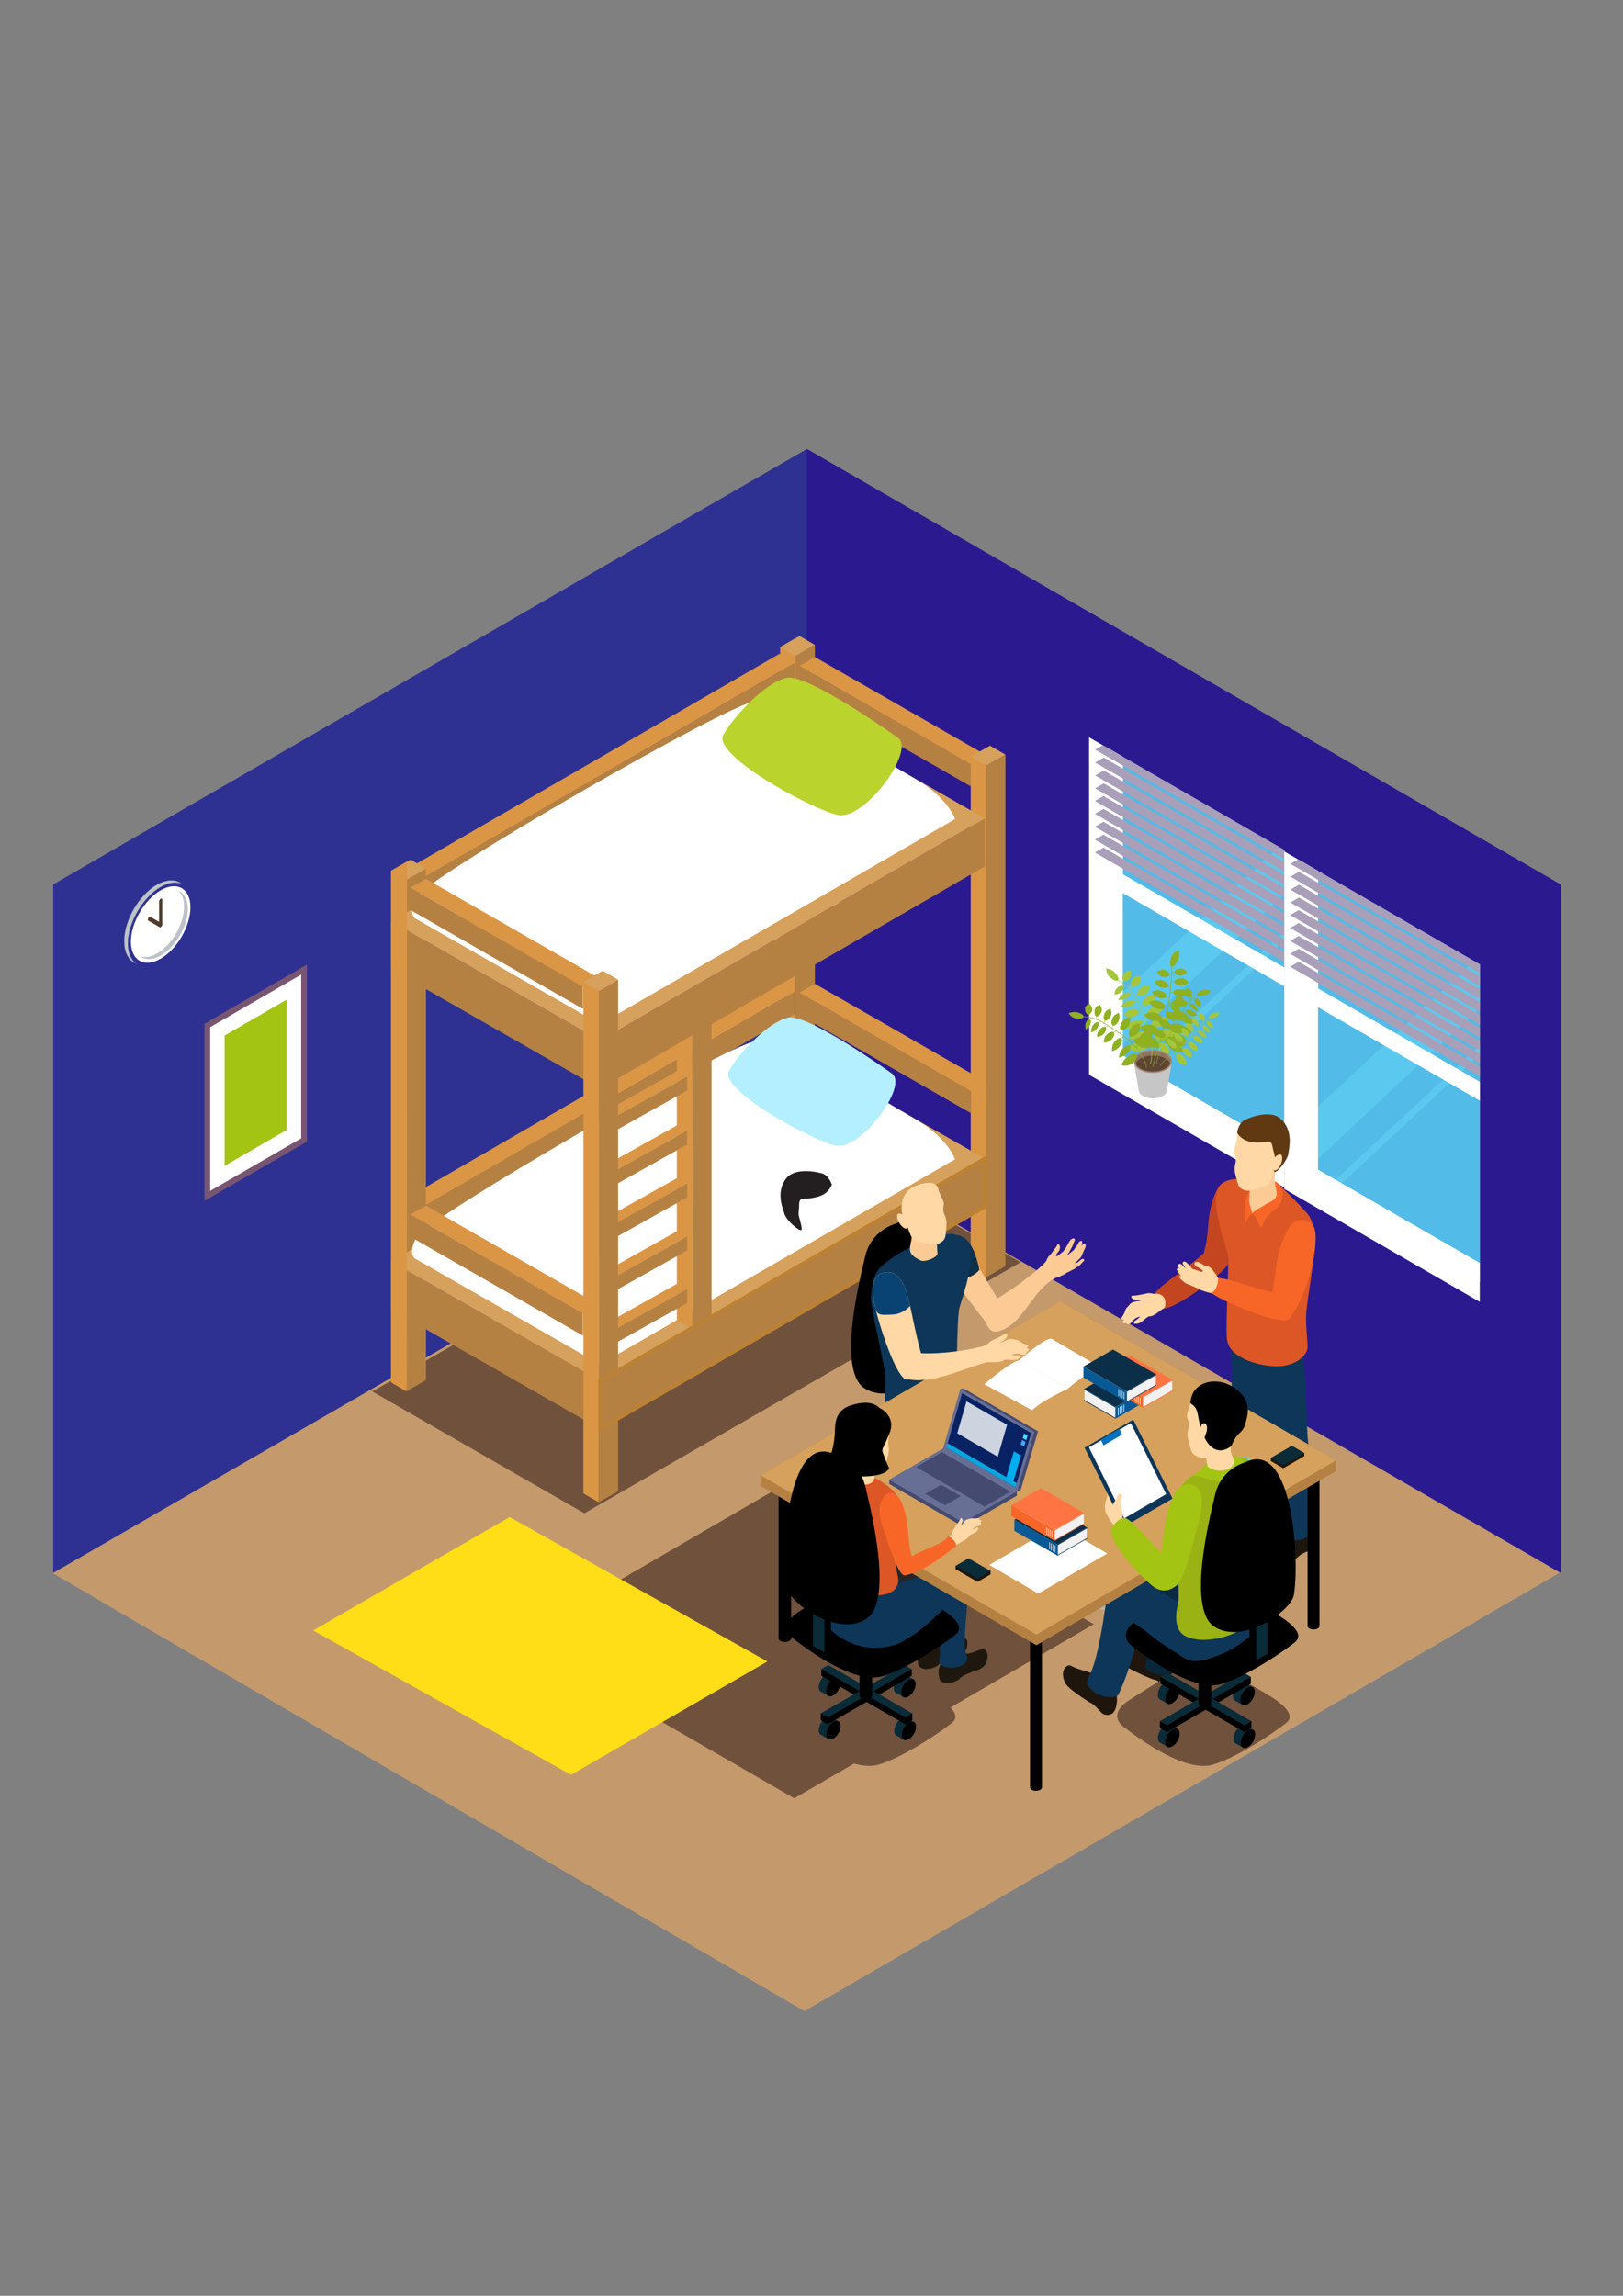 <?xml version="1.0" encoding="UTF-8"?>
<svg id="Layer_1" data-name="Layer 1" xmlns="http://www.w3.org/2000/svg" xmlns:xlink="http://www.w3.org/1999/xlink" viewBox="0 0 595.28 841.89">
  <rect x="0" y="0" width="595.28" height="841.89" fill="#808080" stroke="none"/>
  <defs>
    <style>
      .cls-1 {
        fill: #085a96;
      }

      .cls-1, .cls-2, .cls-3, .cls-4, .cls-5, .cls-6, .cls-7, .cls-8, .cls-9, .cls-10, .cls-11, .cls-12, .cls-13, .cls-14, .cls-15, .cls-16, .cls-17, .cls-18, .cls-19, .cls-20, .cls-21, .cls-22, .cls-23, .cls-24, .cls-25, .cls-26, .cls-27, .cls-28, .cls-29, .cls-30, .cls-31, .cls-32, .cls-33, .cls-34, .cls-35, .cls-36, .cls-37, .cls-38, .cls-39, .cls-40, .cls-41, .cls-42, .cls-43, .cls-44, .cls-45, .cls-46, .cls-47, .cls-48, .cls-49, .cls-50, .cls-51, .cls-52, .cls-53, .cls-54, .cls-55, .cls-56, .cls-57, .cls-58, .cls-59, .cls-60, .cls-61, .cls-62, .cls-63, .cls-64, .cls-65, .cls-66, .cls-67, .cls-68, .cls-69, .cls-70, .cls-71, .cls-72, .cls-73, .cls-74, .cls-75, .cls-76, .cls-77, .cls-78, .cls-79 {
        stroke-width: 0px;
      }

      .cls-2 {
        fill: #fefefe;
      }

      .cls-3 {
        fill: #fccb95;
      }

      .cls-4 {
        fill: #bdc3c7;
      }

      .cls-80 {
        clip-path: url(#clippath-20);
      }

      .cls-81 {
        clip-path: url(#clippath-11);
      }

      .cls-5 {
        fill: #454a71;
      }

      .cls-82 {
        clip-path: url(#clippath-16);
      }

      .cls-6 {
        fill: #6a707c;
      }

      .cls-7 {
        fill: #f9fafa;
      }

      .cls-8 {
        fill: url(#linear-gradient);
      }

      .cls-9 {
        fill: #ced3e0;
      }

      .cls-10 {
        fill: #0b2f49;
      }

      .cls-11 {
        fill: #c7c5c3;
      }

      .cls-12 {
        fill: #ffde17;
      }

      .cls-13 {
        fill: #603913;
      }

      .cls-14 {
        fill: #262626;
      }

      .cls-15 {
        fill: #0d3659;
      }

      .cls-16 {
        fill: #ff7443;
      }

      .cls-17 {
        fill: #0a2b38;
      }

      .cls-18 {
        fill: #08273a;
      }

      .cls-19 {
        fill: #dd5626;
      }

      .cls-20 {
        fill: #00aeef;
      }

      .cls-21 {
        fill: #fcfdfd;
      }

      .cls-22 {
        fill: #8eb021;
      }

      .cls-23 {
        fill: #5e4534;
      }

      .cls-24 {
        fill: #f2f5f6;
      }

      .cls-83 {
        clip-path: url(#clippath-2);
      }

      .cls-84 {
        clip-path: url(#clippath-13);
      }

      .cls-85 {
        isolation: isolate;
      }

      .cls-25 {
        fill: #4be0ff;
      }

      .cls-86 {
        clip-path: url(#clippath-25);
      }

      .cls-27 {
        fill: #f8f9fa;
      }

      .cls-87 {
        clip-path: url(#clippath-15);
      }

      .cls-28 {
        fill: #bc8133;
      }

      .cls-88 {
        clip-path: url(#clippath-6);
      }

      .cls-89 {
        clip-path: url(#clippath-26);
      }

      .cls-29 {
        fill: #f0f3f4;
      }

      .cls-30 {
        fill: #08a6de;
      }

      .cls-31 {
        fill: #082263;
      }

      .cls-32 {
        fill: #676f95;
      }

      .cls-33 {
        fill: none;
      }

      .cls-90 {
        clip-path: url(#clippath-7);
      }

      .cls-91 {
        clip-path: url(#clippath-21);
      }

      .cls-92 {
        clip-path: url(#clippath-1);
      }

      .cls-93 {
        clip-path: url(#clippath-4);
      }

      .cls-94 {
        clip-path: url(#clippath-27);
      }

      .cls-34 {
        fill: #0072bf;
      }

      .cls-35 {
        fill: #51e0e0;
      }

      .cls-36 {
        fill: #db9645;
      }

      .cls-37 {
        fill: #8e725e;
      }

      .cls-38 {
        fill: #b3efff;
      }

      .cls-39 {
        fill: #2b1990;
      }

      .cls-40 {
        fill: #f76627;
      }

      .cls-95 {
        clip-path: url(#clippath-12);
      }

      .cls-41 {
        fill: #503b2c;
      }

      .cls-42 {
        fill: #fff;
      }

      .cls-43 {
        fill: #1e160d;
      }

      .cls-44 {
        fill: #9bb214;
      }

      .cls-96 {
        clip-path: url(#clippath-24);
      }

      .cls-45 {
        fill: #52bbe7;
      }

      .cls-97 {
        clip-path: url(#clippath-30);
      }

      .cls-46 {
        fill: #785571;
      }

      .cls-47 {
        fill: #eef2f3;
      }

      .cls-98 {
        clip-path: url(#clippath-22);
      }

      .cls-48 {
        fill: #b1b2b2;
      }

      .cls-49 {
        fill: #f6f8f8;
      }

      .cls-50 {
        fill: #b58143;
      }

      .cls-51 {
        fill: #bbd32d;
      }

      .cls-52 {
        fill: #a5c63b;
      }

      .cls-99 {
        clip-path: url(#clippath-9);
      }

      .cls-53 {
        fill: #edf1f2;
      }

      .cls-54 {
        fill: #084373;
      }

      .cls-100 {
        clip-path: url(#clippath);
      }

      .cls-55 {
        fill: #c2c2c7;
      }

      .cls-56 {
        fill: #d6a15c;
      }

      .cls-57 {
        fill: #2e3192;
      }

      .cls-101 {
        clip-path: url(#clippath-19);
      }

      .cls-58 {
        fill: #ffd8a6;
      }

      .cls-59 {
        fill: #a3c412;
      }

      .cls-102 {
        clip-path: url(#clippath-3);
      }

      .cls-60 {
        fill: #5bc9ef;
      }

      .cls-61 {
        fill: #70513c;
      }

      .cls-62 {
        fill: #f1f1f1;
      }

      .cls-63 {
        fill: #c6c6c6;
      }

      .cls-103 {
        clip-path: url(#clippath-8);
      }

      .cls-64 {
        fill: #eff3f3;
      }

      .cls-65 {
        fill: #fbfcfc;
      }

      .cls-66 {
        fill: #49a9ff;
      }

      .cls-104 {
        clip-path: url(#clippath-29);
      }

      .cls-105 {
        clip-path: url(#clippath-18);
      }

      .cls-106 {
        clip-path: url(#clippath-14);
      }

      .cls-107 {
        clip-path: url(#clippath-17);
      }

      .cls-108 {
        clip-path: url(#clippath-5);
      }

      .cls-67 {
        fill: #fdfdfd;
      }

      .cls-68 {
        fill: #f7f8f9;
      }

      .cls-69 {
        fill: #1e170e;
      }

      .cls-70 {
        fill: #c44620;
      }

      .cls-71 {
        fill: #fafbfb;
      }

      .cls-72 {
        fill: #c49a6c;
      }

      .cls-73 {
        fill: #092a42;
      }

      .cls-109 {
        clip-path: url(#clippath-10);
      }

      .cls-110 {
        clip-path: url(#clippath-23);
      }

      .cls-74 {
        fill: #a38671;
      }

      .cls-75 {
        fill: #f4f7f7;
      }

      .cls-76 {
        fill: #ecf0f1;
      }

      .cls-77 {
        fill: #f1f4f5;
      }

      .cls-111 {
        clip-path: url(#clippath-28);
      }

      .cls-78 {
        fill: #a99fb8;
      }

      .cls-79 {
        fill: #f3f6f6;
      }
    </style>
    <clipPath id="clippath">
      <rect class="cls-33" x="18.88" y="164.63" width="553.55" height="572.87"/>
    </clipPath>
    <clipPath id="clippath-1">
      <path class="cls-33" d="M285.75,344.74c-.02-6.28,4.41-13.96,9.88-17.12,5.47-3.16,9.93-.61,9.94,5.67.02,6.28-4.41,13.96-9.88,17.11-1.59.92-3.1,1.36-4.44,1.36-3.25,0-5.49-2.57-5.5-7.02M295.62,325.22c-6.62,3.82-11.99,13.12-11.96,20.72.02,7.6,5.42,10.68,12.04,6.86,6.62-3.82,11.98-13.12,11.96-20.72-.01-5.39-2.73-8.5-6.67-8.5-1.62,0-3.44.53-5.37,1.64"/>
    </clipPath>
    <clipPath id="clippath-2">
      <rect class="cls-33" x="18.88" y="164.63" width="553.55" height="572.87"/>
    </clipPath>
    <clipPath id="clippath-3">
      <path class="cls-33" d="M288.46,432.01c-4.16,5.22-1.21,11.41-.76,13.05.68,2.48,5.24,6.36,6.17,6.03.68-.24-.91-5.03-.95-5.48-.09-.98.11-1.76.15-2.7.07-1.12-.21-2.93,1.12-3.3.33-.09.83-.09,1.29-.08.26,0,.51,0,.71,0,.87-.07,1.81-.2,2.68-.4,1.45-.33,2.78-.75,3.98-1.65.58-.44,2.74-2.69,2.09-3.47,0,0-1.07-3.05-3.51-3.73-1.9-.52-3.92-.82-5.83-.82-3,0-5.69.75-7.13,2.56"/>
    </clipPath>
    <linearGradient id="linear-gradient" x1="9.69" y1="850.36" x2="11.03" y2="850.36" gradientTransform="translate(136.76 13556.61) scale(15.42 -15.42)" gradientUnits="userSpaceOnUse">
      <stop offset="0" stop-color="#231f20"/>
      <stop offset="1" stop-color="#231f20"/>
    </linearGradient>
    <clipPath id="clippath-4">
      <rect class="cls-33" x="18.88" y="164.63" width="553.55" height="572.87"/>
    </clipPath>
    <clipPath id="clippath-5">
      <rect class="cls-33" x="370.96" y="545.72" width="26.68" height="19.36"/>
    </clipPath>
    <clipPath id="clippath-6">
      <rect class="cls-33" x="370.96" y="545.72" width="26.68" height="19.36"/>
    </clipPath>
    <clipPath id="clippath-7">
      <rect class="cls-33" x="381.66" y="546.12" width="15.82" height="12.52"/>
    </clipPath>
    <clipPath id="clippath-8">
      <rect class="cls-33" x="371.13" y="549.56" width="26.36" height="15.11"/>
    </clipPath>
    <clipPath id="clippath-9">
      <rect class="cls-33" x="370.96" y="551.95" width="15.83" height="13.13"/>
    </clipPath>
    <clipPath id="clippath-10">
      <rect class="cls-33" x="370.96" y="545.72" width="26.68" height="15.31"/>
    </clipPath>
    <clipPath id="clippath-11">
      <rect class="cls-33" x="397.36" y="558.36" width=".29" height=".34"/>
    </clipPath>
    <clipPath id="clippath-12">
      <rect class="cls-33" x="386.79" y="554.8" width="10.86" height="10.28"/>
    </clipPath>
    <clipPath id="clippath-13">
      <rect class="cls-33" x="386.96" y="555.2" width="10.53" height="9.48"/>
    </clipPath>
    <clipPath id="clippath-14">
      <rect class="cls-33" x="383.8" y="560.14" width=".24" height="2.7"/>
    </clipPath>
    <clipPath id="clippath-15">
      <rect class="cls-33" x="384.44" y="560.51" width=".24" height="2.71"/>
    </clipPath>
    <clipPath id="clippath-16">
      <rect class="cls-33" x="385.08" y="560.89" width=".24" height="2.71"/>
    </clipPath>
    <clipPath id="clippath-17">
      <rect class="cls-33" x="385.72" y="561.25" width=".24" height="2.71"/>
    </clipPath>
    <clipPath id="clippath-18">
      <rect class="cls-33" x="403.36" y="496.93" width="26.68" height="19.35"/>
    </clipPath>
    <clipPath id="clippath-19">
      <rect class="cls-33" x="403.36" y="496.93" width="26.68" height="19.35"/>
    </clipPath>
    <clipPath id="clippath-20">
      <rect class="cls-33" x="414.06" y="497.33" width="15.82" height="12.52"/>
    </clipPath>
    <clipPath id="clippath-21">
      <rect class="cls-33" x="403.53" y="500.77" width="26.36" height="15.11"/>
    </clipPath>
    <clipPath id="clippath-22">
      <rect class="cls-33" x="403.36" y="503.15" width="15.83" height="13.13"/>
    </clipPath>
    <clipPath id="clippath-23">
      <rect class="cls-33" x="403.36" y="496.93" width="26.68" height="15.3"/>
    </clipPath>
    <clipPath id="clippath-24">
      <rect class="cls-33" x="429.76" y="509.57" width=".29" height=".34"/>
    </clipPath>
    <clipPath id="clippath-25">
      <rect class="cls-33" x="419.19" y="506.01" width="10.86" height="10.28"/>
    </clipPath>
    <clipPath id="clippath-26">
      <rect class="cls-33" x="419.36" y="506.4" width="10.53" height="9.48"/>
    </clipPath>
    <clipPath id="clippath-27">
      <rect class="cls-33" x="416.19" y="511.35" width=".24" height="2.7"/>
    </clipPath>
    <clipPath id="clippath-28">
      <rect class="cls-33" x="416.84" y="511.72" width=".24" height="2.71"/>
    </clipPath>
    <clipPath id="clippath-29">
      <rect class="cls-33" x="417.48" y="512.09" width=".24" height="2.71"/>
    </clipPath>
    <clipPath id="clippath-30">
      <rect class="cls-33" x="418.12" y="512.46" width=".24" height="2.71"/>
    </clipPath>
  </defs>
  <polygon class="cls-72" points="40.75 545.99 56.51 555.17 19.19 576.81 39.42 588.58 39.36 588.62 295.04 737.5 540.98 594.89 540.86 594.83 572.12 576.7 536.25 555.81 542.36 552.27 286.69 403.38 40.75 545.99"/>
  <polygon class="cls-61" points="291.31 659.46 401.18 595.6 300 537.19 190.13 601.04 291.31 659.46"/>
  <g class="cls-100">
    <path class="cls-61" d="M291.15,623.73s-7.83,4.76-1.54,9.6c6.15,4.74,22.59,16.75,32.67,13.77,10.09-2.98,26.13-14.32,27.43-15.83,1.31-1.51,1.17-3.84-4.08-7.7-3.77-2.77-22.11-12.87-23.16-13.25-1.05-.37-4.45-2.37-11.38,1.26-6.53,3.43-19.94,12.15-19.94,12.15"/>
    <polygon class="cls-61" points="214.33 554.94 374.35 462.87 296.57 418.19 136.56 510.27 214.33 554.94"/>
    <polygon class="cls-39" points="572.43 576.81 295.97 417.2 295.97 164.63 572.43 324.34 572.43 576.81"/>
    <polygon class="cls-57" points="19.51 576.81 295.97 417.2 295.97 164.63 19.51 324.34 19.51 576.81"/>
    <polygon class="cls-42" points="399.45 394.14 399.45 270.39 471.15 311.78 471.15 435.53 399.45 394.14"/>
    <polygon class="cls-45" points="411.72 387.09 411.72 277.57 471.06 311.83 471.06 421.34 411.72 387.09"/>
    <polygon class="cls-60" points="471.15 344.92 420.52 392.07 418.26 390.77 471.15 341.51 471.15 344.92"/>
    <polygon class="cls-60" points="471.15 311.78 471.15 327.78 411.81 383.04 411.81 363.9 469.06 310.58 471.15 311.78"/>
    <polygon class="cls-42" points="405.84 274.08 411.81 277.53 411.81 320.58 471.15 354.83 471.15 361.75 405.84 324.05 405.84 274.08"/>
    <polygon class="cls-42" points="411.81 277.53 411.81 387.04 471.15 421.3 471.15 428.22 405.84 390.51 405.84 274.08 411.81 277.53"/>
    <polygon class="cls-78" points="404.72 310.8 471.15 349.15 471.15 352.8 401.56 312.63 404.72 310.8"/>
    <polygon class="cls-78" points="404.72 306.07 471.15 344.42 471.15 348.07 401.56 307.9 404.72 306.07"/>
    <polygon class="cls-78" points="404.72 301.35 471.15 339.7 471.15 343.35 401.56 303.18 404.72 301.35"/>
    <polygon class="cls-78" points="404.72 296.61 471.15 334.96 471.15 338.61 401.56 298.44 404.72 296.61"/>
    <polygon class="cls-78" points="404.72 291.89 471.15 330.24 471.15 333.89 401.56 293.71 404.72 291.89"/>
    <polygon class="cls-78" points="404.82 287.26 471.15 325.56 471.15 329.21 401.66 289.09 404.82 287.26"/>
    <polygon class="cls-78" points="404.82 282.54 471.15 320.83 471.15 324.48 401.66 284.37 404.82 282.54"/>
    <polygon class="cls-78" points="404.82 277.8 471.15 316.09 471.15 319.74 401.66 279.63 404.82 277.8"/>
    <polygon class="cls-78" points="404.47 273.29 471.15 311.78 471.15 315.02 401.66 274.9 404.47 273.29"/>
    <polygon class="cls-42" points="471.06 436.01 471.06 312.26 542.75 353.66 542.75 477.41 471.06 436.01"/>
    <polygon class="cls-45" points="483.33 428.96 483.33 319.45 542.66 353.7 542.66 463.22 483.33 428.96"/>
    <polygon class="cls-60" points="542.75 386.8 492.13 433.95 489.87 432.64 542.75 383.39 542.75 386.8"/>
    <polygon class="cls-60" points="542.75 353.66 542.75 369.65 483.42 424.91 483.42 405.78 540.67 352.45 542.75 353.66"/>
    <polygon class="cls-42" points="477.45 315.95 483.42 319.4 483.42 362.45 542.75 396.71 542.75 403.63 477.45 365.92 477.45 315.95"/>
    <polygon class="cls-42" points="483.42 319.4 483.42 428.92 542.75 463.17 542.75 470.09 477.44 432.39 477.44 315.95 483.42 319.4"/>
    <polygon class="cls-78" points="476.33 352.68 542.75 391.03 542.75 394.67 473.17 354.5 476.33 352.68"/>
    <polygon class="cls-78" points="476.33 347.95 542.75 386.3 542.75 389.95 473.17 349.77 476.33 347.95"/>
    <polygon class="cls-78" points="476.33 343.23 542.75 381.58 542.75 385.23 473.17 345.05 476.33 343.23"/>
    <polygon class="cls-78" points="476.33 338.49 542.75 376.84 542.75 380.49 473.17 340.31 476.33 338.49"/>
    <polygon class="cls-78" points="476.33 333.76 542.75 372.11 542.75 375.76 473.17 335.59 476.33 333.76"/>
    <polygon class="cls-78" points="476.43 329.14 542.75 367.43 542.75 371.08 473.27 330.96 476.43 329.14"/>
    <polygon class="cls-78" points="476.43 324.42 542.75 362.71 542.75 366.36 473.27 326.24 476.43 324.42"/>
    <polygon class="cls-78" points="476.43 319.68 542.75 357.97 542.75 361.62 473.27 321.5 476.43 319.68"/>
    <polygon class="cls-78" points="476.08 315.16 542.75 353.66 542.75 356.89 473.27 316.78 476.08 315.16"/>
    <path class="cls-63" d="M419.25,401.96c.96.55,2.23.86,3.57.86s2.63-.31,3.6-.87c.88-.51,1.41-1.17,1.57-1.89h0v-.07s.01-.02.02-.03l1.77-10.31h-13.88l1.78,10.34c.12.76.66,1.45,1.57,1.98"/>
    <path class="cls-74" d="M422.81,393.46c1.82,0,3.54-.42,4.85-1.17,1.4-.81,2.17-1.91,2.17-3.1s-.76-2.28-2.14-3.07c-1.29-.74-2.99-1.15-4.8-1.15s-3.54.42-4.85,1.17c-1.4.8-2.17,1.91-2.17,3.1s.76,2.28,2.14,3.07c1.29.74,2.99,1.15,4.79,1.15"/>
    <path class="cls-37" d="M416.55,390.02c.25.68.82,1.32,1.73,1.84,2.51,1.45,6.59,1.44,9.12-.02.92-.54,1.51-1.19,1.76-1.87.44-1.19-.14-2.48-1.73-3.4-2.52-1.45-6.6-1.44-9.13.02-1.62.93-2.2,2.24-1.75,3.43"/>
    <path class="cls-23" d="M416.55,390.02c.25.68.82,1.32,1.73,1.84,2.51,1.45,6.59,1.44,9.12-.02.92-.54,1.51-1.19,1.76-1.87-.25-.67-.83-1.31-1.73-1.83-2.52-1.45-6.6-1.44-9.13.01-.92.53-1.51,1.19-1.75,1.87"/>
    <path class="cls-52" d="M405.72,355.09s.47.05,1.07.25c.6.2,1.35.51,1.96,1.11,1.13,1.1,1.75,2.37,1.43,2.95.61.34,1.18.71,1.75,1.09.02-.34.09-.63.2-.89-.56-.4-.51-1.54.1-2.58.31-.53.88-.85,1.39-1.01.51-.16.95-.17.95-.17,0,0,.18.42.26.96.09.57.07,1.25-.29,1.76-.69.96-1.69,1.41-2.28,1.12-.11.25-.19.56-.19.91.42.31.86.6,1.23.96l.59.52.54.56c.1-.35.26-.66.44-.92-.22-.27-.27-.68-.17-1.18.11-.5.37-1.08.78-1.62.41-.55,1.08-.81,1.66-.9.58-.09,1.07-.02,1.07-.02,0,0,.04.12.07.33.03.21.05.5.04.82-.02.64-.19,1.37-.69,1.85-.96.89-2.13,1.2-2.66.82-.19.26-.34.57-.44.93.21.21.39.44.57.67.18.23.36.46.54.7h0c.33.51.68,1,.96,1.53.18-.35.42-.63.67-.86-.36-.6.24-1.78,1.35-2.71.57-.47,1.33-.59,1.93-.56.61.02,1.08.18,1.08.18,0,0,0,.13-.02.34-.02.21-.06.49-.17.79-.2.6-.56,1.29-1.18,1.69-1.18.75-2.44.9-2.9.4-.25.23-.49.52-.67.88.62,1.1,1.14,2.23,1.63,3.33.2-.35.46-.63.72-.84-.36-.69.38-1.89,1.66-2.78.66-.45,1.47-.53,2.12-.48.33.03.61.08.8.13.2.04.32.08.32.08,0,0-.07.51-.31,1.12-.25.6-.68,1.27-1.36,1.69-1.29.79-2.65.93-3.13.37-.27.23-.53.52-.73.9.24.56.48,1.11.71,1.66h.03s-.01.05-.01.05c.23.53.45,1.05.67,1.56.3-.39.66-.68,1.03-.89-.26-.76.81-1.89,2.42-2.55,1.64-.69,3.54.12,3.54.12,0,0-.05.12-.14.31-.1.19-.25.46-.44.75-.39.58-.98,1.25-1.81,1.59-1.56.64-3.08.6-3.5-.06-.36.21-.73.5-1.02.91h0c.54,1.31,1.06,2.59,1.47,3.84.33-.39.71-.67,1.08-.87-.24-.85.84-2.02,2.51-2.69.85-.34,1.77-.24,2.5-.05.36.09.67.22.88.33.22.1.34.18.34.18,0,0-.19.57-.6,1.2-.41.62-1.06,1.35-1.93,1.62-.83.27-1.63.33-2.28.25-.65-.08-1.15-.3-1.35-.68-.38.21-.77.49-1.09.9h0c.49,1.52.86,2.98,1.02,4.37.43-.35.89-.6,1.33-.76-.06-.52.22-1.05.8-1.55.56-.5,1.39-.97,2.36-1.24.99-.28,2.04.01,2.84.43.4.21.74.44.98.62.23.19.36.33.36.33,0,0-.29.73-.86,1.45-.55.71-1.44,1.46-2.46,1.55-.98.1-1.88-.04-2.57-.29-.72-.25-1.23-.61-1.39-1.08-.45.16-.92.41-1.35.79.19,1.51.09,2.88.12,4.08,0,1.21-.05,2.25-.17,3.08-.11.74-.28,1.27-.48,1.66h-.23c.14-.25.27-.6.37-1.01.14-.56.23-1.31.27-2.18.04-.88.03-1.89.02-3.01-.48-.26-.99-.4-1.46-.43-.1.98-1.63,1.85-3.59,2-1.03.08-2-.24-2.71-.76-.18-.13-.34-.25-.49-.43-.07-.09-.14-.16-.2-.23-.06-.07-.12-.17-.17-.17-.2-.07-.31-.12-.31-.12,0,0,.39-.22,1.05-.53.68-.29,1.51-.76,2.54-.92.99-.16,1.93-.16,2.64.02.69.17,1.14.52,1.22.96.46.03.97.13,1.47.38,0-1.36-.09-2.91-.49-4.53-.46-.13-.89-.13-1.3-.07.07.81-1.18,1.71-2.87,2.07-.89.2-1.78.08-2.43-.05-.32-.07-.59-.14-.78-.19-.19-.06-.3-.11-.3-.11,0,0,.27-.39.74-.87.48-.48,1.16-1.06,2.02-1.36,1.7-.59,3.26-.44,3.57.34.39-.06.85-.07,1.3.04-.35-1.4-.81-2.88-1.41-4.39-.46-.07-.9-.02-1.28.08.15.76-.92,1.8-2.5,2.4-1.67.62-3.51-.09-3.51-.09,0,0,.79-1.87,2.43-2.56,1.61-.67,3.16-.63,3.52.08.38-.1.81-.15,1.27-.1-.44-1.11-.92-2.25-1.42-3.42-.38-.11-.74-.13-1.07-.11.05.74-1.02,1.59-2.5,1.94-.78.19-1.56-.02-2.16-.26-.6-.26-.98-.52-.98-.52,0,0,.95-1.65,2.5-2.01,1.52-.35,2.89-.04,3.11.7.31-.03.66-.01,1.01.08-.48-1.13-.97-2.29-1.53-3.45-.36-.08-.71-.07-1.02-.01.09.64-.88,1.45-2.21,1.85-.71.21-1.42.13-1.96.03-.54-.11-.89-.26-.89-.26,0,0,.2-.33.57-.75.37-.41.9-.92,1.58-1.19,1.33-.53,2.63-.45,2.87.18.3-.05.63-.07.98-.01-.5-1.04-1.09-2.06-1.75-3.04-.33-.03-.64.03-.91.13.18.59-.65,1.45-1.83,1.98-.63.29-1.27.3-1.76.33-.49.02-.81-.02-.81-.02,0,0,.04-.08.12-.22.08-.14.19-.33.33-.53.28-.41.69-.96,1.26-1.33.56-.37,1.14-.6,1.62-.67.48-.06.85.07,1.02.33.25-.09.54-.15.86-.15-.37-.47-.71-.96-1.14-1.38-.21-.21-.4-.44-.63-.64-.23-.19-.45-.39-.68-.59-.33.02-.62.14-.86.29.33.54-.2,1.49-1.12,2.21-.49.38-1.04.55-1.47.64-.46.09-.78.09-.78.09,0,0,.04-.35.17-.82.11-.47.31-1.07.75-1.51.43-.43.92-.73,1.34-.86.42-.13.8-.08,1.03.15.22-.14.5-.26.8-.31-.86-.66-1.76-1.26-2.73-1.81-.52.42-1.83-.1-3.07-1.3-.63-.62-.97-1.41-1.12-2.06-.16-.64-.14-1.1-.14-1.1"/>
    <path class="cls-22" d="M419.93,380.8c.21-.08.52-.18.86-.26.7-.15,1.58-.15,2.34.23,1.49.77,2.41,1.98,2.11,2.75.32.21.64.5.92.87.54-1.02,1.19-2.12,1.91-3.31-.21-.34-.46-.6-.73-.8-.43.54-1.73.46-3.01-.23-.67-.36-1.11-1-1.38-1.55-.27-.55-.37-1-.37-1,0,0,.44-.15,1.04-.2.6-.05,1.35.01,2.02.38,1.3.73,2.08,1.81,1.78,2.46.27.2.53.46.74.79.62-1.03,1.29-2.13,1.96-3.29-.2-.33-.46-.59-.72-.79-.41.5-1.67.38-2.9-.31-1.3-.72-1.73-2.4-1.73-2.4,0,0,1.66-.5,2.96.23,1.27.71,2.03,1.75,1.75,2.35.26.19.51.45.73.77.5-.86,1-1.76,1.51-2.69-.12-.3-.29-.55-.48-.75-.46.41-1.57.14-2.55-.64-1.04-.82-1.14-2.42-1.14-2.42,0,0,1.59-.26,2.62.57,1.02.81,1.52,1.86,1.16,2.38.18.19.35.42.48.7.49-.9.98-1.83,1.47-2.78-.13-.28-.31-.51-.5-.68-.39.38-1.42.17-2.37-.51-1-.72-1.19-2.15-1.19-2.15,0,0,1.43-.27,2.43.44.98.7,1.51,1.64,1.21,2.12.18.17.36.39.49.65.43-.86.87-1.73,1.32-2.63-.11-.26-.25-.48-.41-.67-.41.39-1.42.25-2.29-.4-.47-.34-.65-.98-.69-1.56-.03-.57.09-1.05.09-1.05,0,0,.42-.14.94-.11.52.02,1.1.2,1.45.66.35.44.58.93.68,1.35.1.42.1.79-.1,1.02.14.17.28.38.39.63.49-.89,1.15-1.71,1.93-2.43.02-.29-.01-.55-.09-.77-.54.21-1.38-.15-1.91-.99-.28-.43-.22-1.06-.07-1.54.07-.24.17-.46.24-.62.08-.16.13-.24.13-.24,0,0,.4.02.85.18.44.15.9.47,1.1.94.38.94.28,1.89-.23,2.22.07.21.11.45.1.72.7-.65,1.49-1.22,2.3-1.75-.13-.55.91-1.37,2.3-1.69.71-.17,1.4-.06,1.92.09.51.15.86.34.86.34,0,0-.22.32-.62.68-.4.37-.98.76-1.66.93-1.27.29-2.4.25-2.73-.19-.5.33-.99.67-1.45,1.04.27.09.48.23.65.39.47-.31,1.3.12,1.84.98.27.43.33.96.35,1.36,0,.41-.03.7-.03.7,0,0-.28-.05-.63-.19-.34-.14-.8-.38-1.12-.77-.64-.75-.87-1.61-.5-2.01-.17-.16-.39-.3-.67-.38-.71.57-1.35,1.19-1.9,1.88.3.03.57.15.79.28.35-.39,1.3-.04,2.04.8.38.42.61.94.77,1.33.08.2.14.36.18.48.04.12.07.18.07.18,0,0-.23-.06-.6-.19-.34-.13-.83-.32-1.3-.65-.9-.62-1.46-1.4-1.23-1.87-.23-.14-.49-.24-.8-.26-.15.19-.3.39-.43.6-.14.2-.26.41-.37.63h0c-.24.44-.45.9-.67,1.34.33-.03.63,0,.89.08.13-.25.47-.4.9-.39.43.03.94.21,1.46.49.53.3.96.72,1.28,1,.08.07.15.14.22.2.05.09.09.17.12.23.06.14.09.22.09.22,0,0-1.33.58-2.46.1-1.08-.45-1.79-1.21-1.66-1.75-.27-.07-.58-.11-.91-.06-.47.93-.93,1.85-1.41,2.73.33-.05.65-.03.92.03.26-.58,1.43-.7,2.65-.25,1.25.45,1.85,1.93,1.85,1.93,0,0-1.42.74-2.67.29-1.19-.43-1.99-1.23-1.88-1.84-.29-.06-.62-.08-.96-.01-.24.45-.48.89-.71,1.33v.03s-.02,0-.02,0c-.23.42-.46.83-.69,1.24.42,0,.79.09,1.11.21.37-.56,1.67-.45,2.93.26,1.29.72,1.73,2.39,1.73,2.39,0,0-1.66.5-2.96-.23-1.23-.69-1.99-1.69-1.77-2.3-.33-.13-.71-.22-1.12-.2h0c-.58,1.03-1.15,2.02-1.71,2.95.42,0,.81.08,1.14.21.39-.59,1.73-.5,3.03.23,1.33.74,1.76,2.5,1.76,2.5,0,0-.43.14-1.03.18-.6.05-1.37,0-2.03-.37-1.26-.71-2.03-1.76-1.8-2.4-.34-.13-.73-.22-1.16-.2-.68,1.12-1.31,2.19-1.9,3.17.46-.01.88.08,1.25.21.42-.67,1.92-.56,3.39.26.75.42,1.26,1.1,1.59,1.67.33.57.49,1.02.49,1.02,0,0-1.82.49-3.37-.25-1.47-.7-2.42-1.81-2.18-2.54-.37-.13-.81-.22-1.27-.19-1.26,2.15-2.17,4.01-2.6,5.42-.12.35-.18.68-.27.96-.05.29-.09.54-.13.75-.01.15-.02.26-.03.36h-.17c0-.06.01-.13.01-.2,0-.16.04-.35.08-.57.03-.22.08-.47.16-.73.27-1.09.85-2.52,1.73-4.18-.26-.38-.58-.66-.91-.87-.45.65-1.92.76-3.45.15-.8-.32-1.35-1.03-1.68-1.68-.33-.64-.45-1.21-.45-1.21,0,0,.13-.07.34-.15"/>
    <path class="cls-22" d="M392.34,371.38c.17-.05.4-.08.67-.14.54-.09,1.23-.2,1.96-.04.68.14,1.31.37,1.76.65.45.28.71.6.72.89.3,0,.6.02.9.03.15,0,.3,0,.46.02l.45.07c-.12-.28-.18-.55-.2-.8-.61-.09-1.08-.98-1.1-2.09,0-.56.32-1.04.69-1.39.36-.34.75-.53.75-.53,0,0,.37.25.69.69.33.42.61.98.52,1.53-.18,1.04-.83,1.81-1.42,1.81.01.25.07.53.21.81.92.12,1.82.41,2.69.74-.06-.32-.05-.63,0-.9-.29-.11-.47-.46-.57-.9-.1-.44-.11-1.01.01-1.61.13-.61.57-1.07,1.01-1.37.45-.3.86-.42.86-.42,0,0,.29.37.5.88.23.51.33,1.17.11,1.75-.43,1.11-1.21,1.79-1.8,1.7-.05.28-.06.59,0,.92.48.22.97.42,1.43.68h0c.49.25.95.52,1.41.8,0-.35.05-.68.15-.96-.52-.33-.54-1.49-.02-2.69.26-.61.8-1.02,1.28-1.26.48-.25.9-.33.9-.33,0,0,.67,1.58.02,2.73-.59,1.11-1.49,1.79-2.06,1.6-.1.29-.17.62-.14.98.96.6,1.89,1.19,2.79,1.78-.02-.36.03-.7.13-.99-.6-.33-.57-1.57.03-2.84.3-.65.9-1.08,1.38-1.36.48-.29.88-.43.88-.43,0,0,.55,1.53-.02,2.84-.57,1.23-1.51,2.03-2.14,1.85-.09.3-.15.66-.1,1.03.46.3.91.59,1.36.88h.03s0,.02,0,.02c.43.29.85.57,1.27.85.04-.44.17-.84.34-1.17-.57-.46-.34-1.84.53-3.13.87-1.34,2.77-1.61,2.77-1.61,0,0,.11.47.1,1.09,0,.63-.11,1.45-.58,2.1-.88,1.23-2.05,1.92-2.69,1.64-.17.34-.3.73-.33,1.18h0c1.06.73,2.05,1.47,2.95,2.24.07-.45.23-.84.42-1.17-.58-.54-.32-1.97.63-3.26.49-.66,1.24-1.04,1.9-1.2.66-.17,1.2-.16,1.2-.16,0,0,.13.53.12,1.2,0,.69-.17,1.55-.72,2.16-1.04,1.17-2.32,1.7-2.99,1.35-.2.33-.36.73-.41,1.19.55.46,1.04.96,1.53,1.42.46.49.88.99,1.29,1.46.16-.46.39-.86.65-1.18-.29-.35-.3-.92-.09-1.57.21-.66.62-1.38,1.25-2.04.64-.68,1.57-.94,2.38-.96.81-.04,1.47.12,1.47.12,0,0,.03.17.04.43.02.26.01.64-.05,1.06-.11.83-.46,1.76-1.19,2.32-.7.53-1.45.86-2.11,1-.66.14-1.18.06-1.55-.2-.27.33-.5.72-.67,1.22.39.56.76,1.09,1.1,1.6.33.51.64,1,.93,1.46.58.91,1.01,1.74,1.24,2.45.23.7.27,1.29.23,1.69h-.17c.02-.27.01-.62-.07-1.04-.1-.52-.32-1.12-.69-1.81-.35-.69-.86-1.45-1.4-2.3-.49.05-.93.19-1.31.38.41.81-.35,2.17-1.76,3.23-.74.55-1.63.77-2.39.77-.74.03-1.47-.36-1.41-.26,0,0,.17-.38.5-.94.33-.56.81-1.32,1.51-1.92.69-.58,1.4-1,2.02-1.19.62-.19,1.15-.13,1.42.16.37-.2.81-.35,1.3-.4-.33-.53-.71-1.05-1.09-1.61-.4-.56-.9-1.07-1.39-1.64-.41.12-.76.33-1.04.56.23.27.18.76-.05,1.28-.23.53-.66,1.1-1.23,1.63-.6.56-1.33.87-1.87,1.08-.27.1-.51.16-.69.21-.18.04-.28.06-.28.06,0,0,.03-.42.18-1,.15-.58.42-1.35.94-1.98,1.01-1.24,2.29-1.85,2.88-1.4.28-.23.62-.44,1.02-.57-.47-.44-.94-.92-1.47-1.37-.54-.43-1.08-.9-1.67-1.33-.38.17-.69.42-.93.67.49.5.15,1.8-.78,3.01-.96,1.26-2.69,1.61-2.69,1.61,0,0-.05-.43,0-1.04.07-.6.19-1.38.65-2.04.89-1.29,2.08-2.01,2.68-1.64.24-.25.54-.5.91-.68-.86-.64-1.78-1.26-2.73-1.89-.33.1-.62.27-.85.45.41.53.01,1.69-.92,2.68-.97,1.05-2.71,1-2.71,1,0,0-.03-.42.05-.99.08-.57.29-1.26.79-1.78.98-1,2.15-1.45,2.69-1.02.22-.18.48-.34.79-.45-.92-.6-1.87-1.21-2.85-1.83-.32.11-.58.28-.79.46.36.46.04,1.53-.8,2.48-.43.5-1.09.73-1.56.88-.49.14-.86.17-.86.17,0,0-.03-.39.07-.88.09-.5.27-1.13.7-1.63.82-1,1.88-1.48,2.36-1.11.21-.18.45-.34.75-.46-.88-.56-1.76-1.13-2.71-1.62-.27.12-.5.28-.68.46.38.42.1,1.43-.62,2.36-.38.49-.9.78-1.31.96-.21.09-.39.16-.51.21-.13.05-.2.07-.2.07,0,0-.02-.33.03-.8.05-.47.16-1.06.48-1.59.62-1.05,1.54-1.59,2.03-1.29.17-.17.37-.33.63-.46-.95-.48-1.95-.92-3-1.16-.26.15-.45.35-.58.56.46.32.41,1.27-.08,2.22-.25.5-.64.85-.94,1.09-.16.12-.29.21-.38.28-.1.07-.15.1-.15.1,0,0-.08-.28-.14-.71-.06-.43-.11-.98.05-1.51.3-1.05,1.01-1.71,1.55-1.53.12-.2.29-.39.52-.54-.46-.14-.95-.17-1.42-.25-.48-.04-.96-.05-1.44-.06-.11.29-.44.47-.96.57-.5.09-1.2.09-1.98-.08-.8-.16-1.49-.67-1.88-1.11-.4-.47-.55-.85-.55-.85,0,0,.1-.03.27-.07"/>
    <path class="cls-22" d="M417,380.62c.81-.33,1.88-.59,2.94-.33,2.07.5,3.57,1.71,3.41,2.72.46.17.93.43,1.36.82.42-1.4.88-2.95,1.37-4.63-.36-.35-.76-.59-1.16-.75-.35.8-1.97,1.09-3.75.65-1.87-.46-2.97-2.51-2.97-2.51,0,0,1.94-1.28,3.8-.78,1.83.46,3.13,1.55,2.98,2.44.39.16.79.39,1.16.73.21-.73.45-1.48.64-2.27.19-.79.39-1.6.59-2.43-.36-.33-.77-.54-1.16-.68-.32.75-1.88,1.03-3.61.62-.91-.21-1.66-.76-2.19-1.24-.52-.48-.82-.9-.82-.9,0,0,.45-.26,1.13-.49.67-.25,1.57-.46,2.5-.29,1.8.34,3.17,1.29,3.04,2.12.39.14.79.34,1.16.65.32-1.22.5-2.52.73-3.84-.27-.31-.58-.53-.89-.69-.38.68-1.81.81-3.31.28-.79-.28-1.39-.87-1.79-1.38-.2-.26-.35-.5-.45-.67-.1-.18-.15-.3-.15-.3,0,0,1.77-.98,3.36-.44,1.56.53,2.63,1.58,2.4,2.35.29.15.59.36.86.64.21-1.28.39-2.6.56-3.95-.27-.28-.59-.47-.89-.61-.3.62-1.61.81-3.03.4-1.49-.43-2.34-2.06-2.34-2.06,0,0,.1-.06.27-.14.17-.09.42-.19.72-.29.59-.19,1.36-.31,2.11-.09,1.46.44,2.47,1.34,2.33,2.04.29.13.59.31.87.57.15-1.21.3-2.44.46-3.69-.24-.25-.52-.44-.79-.57-.3.6-1.53.78-2.85.38-1.39-.43-2.13-2.09-2.13-2.09,0,0,.38-.23.93-.41.54-.12,1.25-.21,1.95,0,1.37.39,2.31,1.29,2.15,1.97.26.12.52.29.76.52.14-1.27.29-2.53.34-3.82-.24-.28-.51-.46-.78-.57-.26.64-1.38.88-2.58.56-.63-.17-1.13-.61-1.47-1.01-.17-.2-.29-.38-.38-.53-.09-.15-.13-.25-.13-.25,0,0,1.35-1.04,2.62-.73,1.24.31,2.12,1.13,1.98,1.82.25.11.51.27.75.51.05-1.16.06-2.34.1-3.55-.66-.26-.8-1.9-.03-3.7.22-.46.51-.84.81-1.16.28-.32.68-.54.98-.71.62-.34,1.09-.43,1.09-.43,0,0,.06.51.03,1.16-.01.16-.03.33-.05.51,0,.19-.03.37-.06.57-.05.39-.2.76-.35,1.17-.15.37-.33.71-.52,1.02-.18.32-.36.6-.55.84-.39.48-.78.78-1.12.78-.02.75-.03,1.49-.05,2.22.31-.19.62-.28.9-.33.05-.72,1.12-1.25,2.39-1.19.65.03,1.23.37,1.65.7.42.33.68.64.68.64,0,0-.07.07-.19.2-.12.12-.3.28-.51.45-.44.32-1.03.64-1.69.63-1.24-.03-2.25-.58-2.34-1.27-.29.04-.61.15-.91.35-.03,1.12-.08,2.22-.19,3.31.35-.17.7-.25,1.03-.27.1-.71,1.27-1.23,2.69-1.2.73.02,1.37.38,1.84.74.23.18.42.36.54.5.12.15.19.24.19.24,0,0-1.31,1.5-2.75,1.31-1.37-.12-2.46-.74-2.52-1.44-.33.03-.69.11-1.04.29-.07.62-.13,1.24-.2,1.85h0s0,0,0,0c-.08.63-.15,1.26-.23,1.88.38-.18.76-.26,1.1-.28.1-.7,1.37-1.18,2.89-1.05,1.55.13,2.72,1.5,2.72,1.5,0,0-1.34,1.17-2.9,1.08-1.47-.09-2.65-.69-2.72-1.37-.36.02-.74.11-1.12.3-.17,1.31-.32,2.6-.5,3.86.38-.2.76-.31,1.11-.36.06-.8,1.39-1.44,3.04-1.43,1.68.01,3.04,1.52,3.04,1.52,0,0-1.36,1.48-3.05,1.48-1.6,0-2.9-.62-3.02-1.39-.37.05-.77.17-1.15.4-.08.64-.19,1.27-.29,1.89l.02.03-.03.03c-.1.6-.2,1.19-.3,1.77.49-.17.98-.21,1.41-.19.22-.82,1.81-1.24,3.62-.92,1.85.32,3.06,2.23,3.06,2.23,0,0-.45.34-1.13.63-.67.29-1.59.54-2.52.35-1.74-.36-3.05-1.28-3.05-2.1-.44-.02-.93.02-1.43.21h0c-.12.74-.3,1.46-.46,2.17-.17.7-.34,1.39-.51,2.07.51-.15,1.01-.18,1.45-.14.26-.87,1.92-1.27,3.77-.87.94.21,1.69.84,2.21,1.43.52.59.79,1.15.79,1.15,0,0-.49.37-1.2.66-.36.16-.77.26-1.21.3-.44.04-.91.03-1.38-.09-1.78-.45-3.05-1.48-3.01-2.38-.45-.05-.96-.02-1.47.15-.42,1.62-.9,3.11-1.31,4.51.56-.16,1.1-.18,1.59-.13.32-.96,2.2-1.32,4.26-.8,1.05.27,1.9.96,2.47,1.57.29.31.51.6.66.82.15.22.23.35.23.35,0,0-.53.32-1.32.58-.79.26-1.86.47-2.91.23-2.02-.46-3.5-1.57-3.44-2.55-.5-.05-1.05-.03-1.62.15-.43,1.52-.88,2.89-1.2,4.13-.32,1.23-.68,2.29-.86,3.19-.22.89-.39,1.59-.51,2.08-.04.15-.07.27-.1.37h-.22c.02-.06.04-.13.06-.21.09-.35.22-.87.38-1.53.28-1.32.84-3.17,1.46-5.46-.42-.4-.89-.66-1.35-.83-.4.91-2.18,1.35-4.21.95-1.07-.21-1.94-.92-2.53-1.58-.58-.64-.9-1.23-.9-1.23,0,0,.54-.4,1.35-.73"/>
    <path class="cls-52" d="M426.63,389.51c-.41.47-.74.84-.92,1.15-.04.05-.07.1-.09.14h-.17s.04-.06.07-.1c.15-.22.35-.54.67-.87.6-.72,1.56-1.6,2.81-2.57-.08-.38-.23-.71-.41-.98-.56.35-1.72-.08-2.68-1.08-.5-.52-.69-1.25-.74-1.85-.02-.31-.03-.56-.02-.74,0-.18.02-.29.02-.29,0,0,.46-.02,1.02.12.55.15,1.21.44,1.69.98.94,1.06,1.3,2.28.82,2.77.18.27.34.6.42.97.76-.6,1.62-1.25,2.5-2.02-.08-.33-.22-.61-.39-.84-.47.34-1.47-.11-2.29-1.01-.43-.48-.64-1.06-.74-1.55-.1-.49-.1-.86-.1-.86,0,0,1.45.03,2.36.94.88.9,1.26,1.96.87,2.4.16.23.31.5.4.83.74-.69,1.55-1.41,2.35-2.22-.09-.31-.24-.58-.41-.8-.44.32-1.43-.06-2.28-.9-.9-.86-.9-2.32-.9-2.32,0,0,1.45-.04,2.35.83.88.85,1.28,1.87.92,2.3.17.22.32.48.43.79.59-.6,1.19-1.23,1.8-1.88-.03-.27-.13-.51-.24-.72-.46.24-1.3-.22-1.94-1.07-.65-.91-.47-2.17-.47-2.17,0,0,.33.04.75.17.42.14.93.39,1.27.83.67.87.88,1.83.48,2.18.11.19.2.42.24.67.59-.63,1.17-1.3,1.76-1.99-.05-.25-.15-.48-.28-.66-.4.24-1.2-.14-1.84-.88-.34-.39-.47-.89-.52-1.3-.05-.4,0-.72,0-.72,0,0,1.26.03,1.91.84.65.78.88,1.66.54,2,.12.18.22.39.28.63.53-.62,1.06-1.25,1.62-1.88-.03-.23-.12-.44-.21-.61-.4.22-1.15-.14-1.72-.86-.3-.38-.39-.88-.4-1.28,0-.4.09-.71.09-.71,0,0,.31,0,.69.12.38.11.82.33,1.1.73.54.78.69,1.64.33,1.94.09.16.17.35.21.57.29-.31.57-.62.86-.94.31-.3.6-.62.92-.92.02-.24-.02-.46-.09-.64-.44.19-1.13-.17-1.57-.87-.24-.37-.22-.85-.13-1.24.08-.39.24-.69.24-.69.02-.04,1.21.16,1.6.93.4.76.36,1.53-.05,1.82.07.17.11.38.1.6.57-.56,1.21-1.03,1.82-1.54-.08-.22.07-.52.37-.83.15-.15.35-.31.56-.46.21-.14.45-.27.72-.39,1.07-.47,2.36-.08,2.36-.08,0,0-.13.3-.4.66-.27.36-.69.79-1.25,1.04-1.03.46-1.98.52-2.29.18-.39.31-.77.63-1.15.93.23.07.42.18.57.31.39-.28,1.13.01,1.67.68.54.68.36,1.74.36,1.74,0,0-.27,0-.62-.1-.36-.09-.72-.25-1.02-.57-.55-.6-.79-1.36-.46-1.69-.15-.13-.35-.24-.59-.3-.28.26-.56.51-.83.76-.26.27-.52.53-.78.79.26.06.47.16.65.29.33-.31,1.13-.04,1.78.66.33.35.5.79.61,1.15.1.36.12.63.12.63,0,0-.25,0-.6-.09-.35-.09-.8-.22-1.16-.54-.69-.6-1.05-1.36-.81-1.73-.18-.13-.41-.24-.67-.28-.28.31-.56.6-.83.91h0s0,0,0,0c-.28.32-.56.63-.82.95.27.04.51.14.71.25.32-.35,1.19-.12,1.97.52.4.33.63.79.77,1.16.14.37.18.66.18.66,0,0-.28.02-.67-.02-.39-.04-.89-.16-1.3-.47-.78-.59-1.22-1.36-1.01-1.77-.2-.11-.45-.21-.73-.24-.58.67-1.14,1.33-1.69,1.97.28.02.53.1.75.2.33-.43,1.31-.29,2.22.32.93.62,1.15,1.94,1.15,1.94,0,0-.33.08-.78.09-.45.01-1.01-.06-1.48-.37-.89-.59-1.38-1.41-1.17-1.89-.23-.11-.49-.19-.79-.2-.29.32-.57.63-.86.94v.02s-.02,0-.02,0c-.28.29-.55.58-.82.87.34.09.62.24.86.41.42-.38,1.45,0,2.33.84.9.87.89,2.34.89,2.34,0,0-1.47.06-2.36-.82-.85-.83-1.25-1.81-.95-2.26-.24-.18-.53-.33-.87-.41h0c-.69.72-1.36,1.41-2.04,2.03.35.09.64.25.88.43.47-.39,1.53-.03,2.43.85.45.45.69,1.05.77,1.56.09.5.05.9.05.9,0,0-1.59.11-2.48-.82-.85-.88-1.21-1.92-.87-2.39-.24-.18-.54-.34-.9-.43-.81.76-1.57,1.48-2.34,2.08.37.13.68.32.93.53.55-.42,1.73.03,2.71,1.06.49.52.72,1.24.78,1.82.06.59-.02,1.05-.02,1.05,0,0-.12,0-.31,0-.18-.02-.42-.06-.7-.13-.55-.14-1.23-.42-1.71-.97-.91-1.04-1.27-2.21-.86-2.73-.26-.21-.57-.41-.95-.53-1.66,1.3-3.03,2.36-3.88,3.28"/>
    <polygon class="cls-46" points="112.59 418.66 112.59 353.72 74.97 375.44 74.97 440.38 112.59 418.66"/>
    <polygon class="cls-42" points="77.09 376.67 110.47 357.39 110.47 417.44 77.09 436.71 77.09 376.67"/>
    <polygon class="cls-59" points="82.39 379.73 105.17 366.57 105.17 414.37 82.39 427.53 82.39 379.73"/>
    <path class="cls-42" d="M58.93,326.48c6.02-3.48,10.92-.68,10.92,6.23s-4.9,15.37-10.92,18.84c-6.02,3.48-10.92.68-10.92-6.23s4.9-15.37,10.92-18.84"/>
    <path class="cls-41" d="M58.93,329.56c.31-.18.57-.04.57.32v9.08c0,.36-.25.8-.57.98-.31.18-.56.03-.56-.32v-9.08c0-.36.25-.79.56-.97"/>
    <path class="cls-41" d="M55.18,336.23l4.15,2.37c.22.13.22.54,0,.92-.11.19-.25.34-.4.42s-.29.1-.4.04l-4.15-2.37c-.22-.13-.22-.54,0-.92.22-.38.58-.59.8-.46"/>
    <path class="cls-4" d="M51.07,350.53c.09.04.18.08.26.11.03.01.07.02.1.03.21.07.41.13.63.17.02,0,.03,0,.05.01.15.03.3.05.46.07.05,0,.11,0,.16.01.1,0,.21.01.31.02.06,0,.12,0,.18,0,.08,0,.17,0,.25,0,.07,0,.14,0,.21-.01.07,0,.14-.01.21-.02.08,0,.16-.02.24-.03.07,0,.13-.02.2-.03.09-.01.17-.03.26-.05.06-.01.11-.03.17-.04.09-.02.18-.04.27-.07.06-.01.12-.03.18-.05.1-.03.2-.06.3-.09.05-.02.09-.03.15-.05.14-.05.29-.1.43-.16,0,0,.01,0,.02,0,.15-.06.3-.13.46-.19.05-.02.09-.05.14-.07.11-.05.22-.11.32-.16.05-.03.11-.05.16-.08.15-.08.29-.15.44-.24.33-.19.66-.4.99-.63.02-.01.04-.03.06-.04.3-.21.6-.44.9-.68.03-.03.07-.05.1-.08.29-.23.57-.48.84-.74.03-.03.06-.06.1-.09.28-.26.56-.54.82-.82.02-.02.04-.05.06-.07.29-.3.57-.62.84-.95,0,0,0-.01.01-.02.28-.33.55-.68.8-1.03,0-.01.02-.03.03-.04.23-.31.45-.63.66-.95.14-.21.27-.43.41-.65.11-.18.22-.35.32-.53.05-.09.09-.17.15-.26.17-.31.34-.61.5-.92.02-.03.03-.07.05-.1.19-.38.37-.76.54-1.15,0-.02.01-.04.02-.06.16-.38.32-.76.46-1.15,0-.03.02-.05.03-.07.14-.39.28-.79.4-1.18,0-.02.01-.04.02-.07.11-.38.22-.76.3-1.14,0-.04.02-.07.03-.11.09-.39.17-.78.23-1.17,0,0,0-.01,0-.02.06-.39.11-.78.14-1.17,0-.03,0-.06,0-.09.03-.39.05-.77.05-1.15,0-.38-.02-.74-.05-1.09,0-.03,0-.06,0-.09-.03-.32-.08-.63-.14-.92,0-.04-.01-.08-.02-.12-.06-.29-.13-.56-.21-.82-.02-.05-.03-.1-.05-.15-.08-.25-.18-.49-.28-.71,0-.02-.02-.05-.03-.07-.12-.25-.25-.5-.4-.72-.02-.03-.04-.06-.07-.09-.12-.18-.25-.35-.38-.5-.05-.06-.1-.11-.15-.17-.12-.13-.24-.25-.37-.36-.05-.05-.1-.09-.16-.14-.18-.15-.38-.28-.57-.4h0s0,0,0,0l1.38.8c.2.12.39.25.57.4.06.04.11.09.16.14.13.11.25.23.37.36.05.06.1.11.15.17.13.16.26.32.38.5.02.03.05.06.07.09,0,0,.01.01.02.02.13.21.26.44.37.68,0,0,0,.01.01.02.01.02.02.05.03.07.07.15.14.31.2.47.03.08.05.16.08.24.02.05.03.1.05.15.01.05.03.09.05.13.05.16.09.33.13.51.01.06.02.12.04.18,0,.04.02.08.02.12.01.06.03.12.04.19.03.15.05.31.07.47.01.09.02.18.03.27,0,.03,0,.06,0,.09,0,.04,0,.07.01.11.01.15.02.31.03.47,0,.15.01.31.01.48v.03c0,.15,0,.3,0,.45,0,.16-.01.32-.02.48,0,.07-.01.15-.02.22,0,.03,0,.06,0,.09,0,.05,0,.11-.01.16-.01.16-.03.32-.05.48-.02.17-.04.33-.07.5,0,0,0,.01,0,.02,0,0,0,.01,0,.02-.02.15-.05.31-.08.46-.03.17-.07.34-.11.52-.01.06-.03.13-.04.19-.01.03-.02.07-.03.11-.02.07-.03.15-.05.22-.04.17-.09.35-.14.53-.04.13-.08.26-.11.39,0,.02-.01.04-.02.07,0,.02-.01.04-.02.06-.05.17-.11.34-.16.51-.06.17-.11.34-.18.5-.01.03-.03.07-.04.1-.01.03-.02.05-.03.08-.04.1-.08.21-.12.31-.06.16-.13.32-.19.48-.05.12-.1.23-.15.35,0,.02-.01.04-.03.06,0,.02-.02.04-.03.07-.07.16-.14.32-.22.48-.08.17-.17.35-.25.52-.01.03-.03.05-.04.08-.02.03-.04.07-.05.1-.07.14-.14.28-.21.41-.09.17-.19.34-.28.51-.05.09-.1.17-.15.26-.02.03-.04.07-.06.1-.08.14-.18.28-.27.42-.14.22-.27.44-.41.65-.02.03-.04.07-.07.11-.19.29-.39.57-.6.84-.01.01-.02.03-.03.04,0,0,0,0,0,0-.14.19-.29.39-.44.58-.12.15-.24.3-.36.45,0,0-.01.01-.01.02,0,0,0,0,0,.01-.13.15-.25.3-.38.45-.13.15-.26.29-.39.43-.02.02-.04.04-.06.06-.02.02-.04.05-.06.07-.09.1-.19.2-.28.29-.14.14-.28.28-.42.41-.04.04-.08.08-.13.12-.03.03-.06.06-.09.09-.07.07-.14.13-.21.2-.14.13-.29.26-.44.38-.06.05-.13.1-.19.16-.03.03-.07.05-.1.08-.05.04-.1.08-.15.12-.14.11-.29.22-.44.33-.1.08-.21.15-.31.22-.02.01-.04.03-.06.04-.02.01-.04.03-.06.04-.14.1-.28.19-.42.28-.14.09-.28.17-.42.25-.03.02-.07.04-.1.06-.1.06-.21.12-.31.18-.04.02-.08.04-.12.06-.05.03-.11.06-.16.08-.04.02-.08.04-.12.06-.07.03-.13.06-.2.1-.05.02-.09.05-.14.07-.02,0-.04.02-.06.03-.13.06-.27.12-.4.17h0s0,0-.02,0c-.13.05-.25.1-.38.14-.02,0-.04.01-.05.02-.05.02-.1.03-.14.05-.07.02-.13.04-.2.06-.03.01-.07.02-.1.03-.06.02-.12.03-.17.05-.04.01-.09.03-.13.03-.05.01-.09.02-.14.03-.06.01-.11.03-.17.04-.03,0-.06.01-.09.02-.06,0-.11.02-.17.03-.07.01-.13.02-.2.03-.02,0-.04,0-.07.01-.06,0-.11.01-.17.02-.07,0-.14.02-.21.02-.02,0-.04,0-.06,0-.05,0-.1,0-.15,0-.09,0-.17,0-.25,0-.02,0-.05,0-.07,0-.04,0-.07,0-.11,0-.11,0-.21,0-.31-.02-.03,0-.06,0-.09,0-.02,0-.05,0-.07,0-.16-.02-.31-.04-.46-.07-.01,0-.03,0-.04,0,0,0,0,0,0,0-.22-.04-.43-.1-.63-.17-.02,0-.04,0-.05-.02-.01,0-.03-.01-.04-.02-.09-.03-.18-.07-.26-.11-.04-.02-.09-.03-.13-.05-.12-.06-.25-.12-.37-.19l-1.38-.8c.12.07.25.13.37.19.04.02.09.03.13.05"/>
    <path class="cls-4" d="M45.6,344.5c0-.07,0-.14,0-.21,0-.09,0-.17.01-.26,0-.07.01-.13.01-.2,0-.08.01-.15.02-.23,0-.05,0-.1.01-.15.01-.11.03-.23.04-.34,0-.06.01-.12.02-.19,0-.02,0-.04,0-.06.03-.2.05-.4.09-.6,0,0,0-.01,0-.02,0-.03.01-.07.02-.1.03-.16.05-.32.08-.49,0-.03.01-.06.02-.1.01-.08.03-.16.05-.24.02-.09.04-.19.06-.29.01-.06.03-.11.04-.17.02-.09.04-.17.06-.26.01-.07.03-.13.05-.2.02-.08.04-.17.07-.25.02-.09.04-.17.07-.26.01-.04.02-.08.03-.12.03-.12.07-.24.11-.36.02-.07.04-.14.06-.21,0-.02.01-.04.02-.06.06-.21.13-.41.2-.62,0,0,0,0,0-.01,0-.03.02-.06.03-.09.06-.17.12-.34.18-.51.01-.03.02-.06.03-.09.03-.07.05-.14.08-.21.04-.09.07-.19.11-.29.03-.06.05-.13.08-.19.03-.08.06-.15.09-.23.02-.05.04-.11.07-.16.05-.11.1-.22.15-.34.03-.06.05-.12.08-.17,0-.02.02-.04.02-.06.09-.19.17-.39.27-.58,0,0,0-.02.01-.03.03-.06.06-.11.08-.17.07-.15.14-.29.21-.44.01-.02.03-.05.04-.07.06-.12.12-.24.18-.36.05-.1.1-.19.15-.29.01-.02.02-.03.03-.05.17-.31.34-.62.52-.92.02-.03.03-.05.05-.08.02-.03.04-.06.05-.09.26-.43.52-.86.8-1.28.01-.02.03-.05.04-.07.03-.04.05-.07.08-.11.22-.33.44-.65.68-.97t0,0s.04-.06.06-.08c.15-.19.29-.39.44-.58,0-.01.02-.02.03-.03.12-.15.23-.29.35-.43.03-.04.07-.09.11-.13,0,0,0,0,0,0,.15-.18.31-.37.46-.54,0,0,.01-.01.02-.02.05-.05.09-.1.14-.15.1-.11.21-.23.31-.34.02-.02.03-.04.05-.06.07-.07.14-.14.2-.21.08-.08.15-.17.23-.25.03-.03.05-.05.08-.08.07-.07.15-.15.22-.22.07-.07.13-.13.2-.2.04-.03.07-.07.11-.1.08-.08.16-.15.24-.23.06-.05.12-.11.18-.16.04-.04.09-.08.13-.11.08-.07.17-.15.25-.22.05-.04.1-.09.15-.13.05-.04.11-.09.16-.13.08-.07.16-.13.24-.2.04-.04.08-.07.13-.11.07-.05.13-.1.2-.15.07-.06.15-.12.23-.17.03-.03.06-.05.09-.07.09-.07.18-.13.28-.19.06-.05.13-.09.19-.14.02-.01.03-.03.05-.04.17-.11.34-.23.51-.33,0,0,0,0,0,0,.01,0,.02-.01.03-.02.16-.1.31-.19.47-.29.04-.02.08-.05.12-.07.13-.07.25-.14.38-.21.05-.03.1-.05.14-.07.07-.03.13-.07.2-.1.05-.03.1-.05.15-.08.08-.04.17-.08.25-.11.06-.03.11-.06.17-.08.02,0,.05-.02.07-.03.16-.07.32-.14.48-.2,0,0,0,0,0,0,0,0,.01,0,.02,0,.15-.06.3-.12.46-.17.02,0,.05-.01.07-.02.06-.02.12-.04.17-.06.08-.03.16-.05.24-.08.04-.01.08-.02.13-.03.07-.02.14-.04.21-.06.05-.01.11-.03.16-.04.06-.01.12-.03.17-.04.07-.01.14-.03.21-.05.03,0,.07-.01.11-.02.07-.01.13-.02.2-.03.08-.01.16-.03.24-.04.03,0,.06,0,.08-.01.07-.01.14-.01.2-.02.09,0,.17-.02.26-.03.02,0,.05,0,.07,0,.06,0,.11,0,.17,0,.1,0,.21,0,.31,0,.03,0,.05,0,.08,0,.04,0,.09,0,.13,0,.13,0,.25,0,.38.02.04,0,.08,0,.11,0,.03,0,.06,0,.08.01.19.02.37.05.56.08.02,0,.04,0,.05,0,0,0,.01,0,.02,0,.04,0,.08.02.12.03.11.02.22.05.33.08.06.02.11.03.16.05.07.02.14.04.21.07.02,0,.03.02.05.02.11.04.21.08.31.13.05.02.11.04.16.07.15.07.3.15.45.23l1.38.8c-.15-.08-.3-.16-.45-.23-.05-.02-.1-.04-.15-.07-.11-.05-.21-.09-.32-.13-.09-.03-.17-.06-.26-.09-.05-.02-.11-.03-.17-.05-.11-.03-.22-.06-.33-.08-.04-.01-.08-.02-.12-.03-.02,0-.05,0-.07-.01-.18-.03-.37-.06-.56-.08-.07,0-.13-.01-.2-.02-.12,0-.25-.01-.38-.02-.07,0-.14,0-.21,0-.1,0-.2,0-.31,0-.08,0-.16,0-.25.01-.08,0-.17.02-.25.03-.1.01-.19.02-.28.03-.08.01-.16.03-.25.04-.1.02-.2.04-.31.06-.07.01-.14.03-.21.05-.11.03-.22.05-.33.08-.07.02-.14.04-.21.06-.12.03-.24.07-.36.11-.06.02-.12.04-.17.06-.17.06-.35.12-.52.19,0,0-.01,0-.02,0-.18.07-.37.15-.55.24-.06.02-.11.05-.17.08-.13.06-.26.13-.4.19-.06.03-.13.07-.19.1-.17.09-.35.19-.52.29-.2.11-.4.23-.59.36-.01,0-.02.01-.03.02-.19.12-.38.24-.56.37-.06.04-.13.09-.19.14-.12.09-.25.18-.37.27-.08.06-.15.12-.23.17-.11.09-.22.17-.33.26-.08.06-.16.13-.24.2-.11.09-.21.18-.32.27-.08.07-.16.14-.25.22-.1.09-.2.18-.3.28-.08.08-.16.15-.25.23-.1.1-.21.2-.31.3-.07.07-.15.15-.22.22-.11.11-.21.22-.32.33-.07.07-.13.14-.2.21-.12.13-.24.26-.36.4-.05.05-.09.1-.14.15-.17.19-.33.38-.49.57-.04.04-.07.09-.1.13-.13.15-.25.31-.38.47-.15.19-.29.38-.44.57-.03.03-.05.07-.07.1-.23.32-.46.64-.68.97-.04.06-.08.12-.12.18-.28.42-.55.84-.8,1.28-.03.05-.07.11-.1.16-.18.31-.35.62-.52.93-.06.11-.12.23-.18.34-.06.12-.12.24-.18.36-.09.17-.17.34-.25.51-.03.06-.05.11-.08.17-.1.22-.2.44-.3.67-.03.06-.05.12-.08.18-.07.17-.14.33-.21.5-.03.08-.06.15-.09.23-.06.16-.13.32-.19.48-.03.07-.05.14-.08.21-.08.2-.15.41-.22.61,0,.03-.02.05-.03.08-.08.23-.15.46-.22.69-.02.07-.04.15-.07.22-.05.16-.09.32-.14.48-.02.09-.05.17-.07.26-.04.15-.07.3-.11.44-.02.09-.04.17-.06.26-.03.15-.07.3-.1.46-.02.08-.03.16-.05.24-.04.19-.07.39-.1.58,0,.03-.01.07-.02.1-.04.23-.07.45-.1.68,0,.06-.01.12-.02.19-.02.16-.04.33-.05.49,0,.08-.01.15-.02.23-.01.15-.02.31-.03.46,0,.07,0,.15,0,.22,0,.21-.01.43-.01.64,0,.22,0,.44.02.66,0,.06,0,.12.01.18,0,.15.02.29.03.44,0,.09.02.17.03.25.02.12.03.24.04.36.01.09.03.18.04.26.02.11.04.22.06.33.02.1.04.19.06.29.02.1.04.19.07.29.03.11.05.22.09.33.02.09.05.17.07.25.04.13.08.25.13.38.02.07.05.14.07.21.08.21.16.41.26.61,0,.02.02.03.03.05.13.26.26.51.41.74.01.02.02.04.04.06.12.19.25.37.39.54.03.04.07.08.1.12.13.16.27.31.41.45.01.01.02.03.03.04.15.15.32.29.48.42.04.03.08.06.12.09.17.13.35.25.53.35h0,0l-1.38-.8c-.18-.11-.36-.23-.53-.35-.04-.03-.08-.06-.12-.09-.17-.13-.33-.27-.48-.42-.01-.01-.02-.03-.03-.04-.14-.14-.28-.29-.41-.45-.03-.04-.07-.08-.1-.12-.14-.17-.27-.35-.39-.54,0,0,0-.01-.01-.02,0-.01-.02-.03-.02-.04-.15-.23-.28-.48-.41-.74,0-.01-.01-.02-.02-.04,0,0,0-.01,0-.02-.09-.19-.18-.4-.26-.61,0-.02-.02-.04-.02-.05-.02-.05-.03-.1-.05-.15-.04-.12-.09-.25-.12-.38-.01-.03-.02-.07-.03-.1-.01-.05-.02-.1-.04-.15-.03-.11-.06-.22-.09-.33-.01-.05-.03-.09-.04-.14,0-.05-.02-.1-.03-.15-.02-.09-.04-.19-.06-.29,0-.05-.02-.1-.03-.15-.01-.06-.02-.12-.03-.17-.01-.09-.03-.17-.04-.26,0-.05-.01-.09-.02-.14-.01-.07-.01-.15-.02-.23,0-.08-.02-.16-.03-.25,0-.03,0-.07-.01-.1,0-.11-.01-.23-.02-.34,0-.06,0-.12,0-.18,0-.01,0-.03,0-.05,0-.19-.01-.38-.01-.58v-.03c0-.18,0-.36,0-.54,0-.03,0-.07,0-.11"/>
  </g>
  <g class="cls-92">
    <rect class="cls-2" x="305.13" y="324.47" width=".46" height="29.09"/>
    <rect class="cls-67" x="303.87" y="324.47" width="1.26" height="29.09"/>
    <rect class="cls-21" x="302.61" y="324.47" width="1.26" height="29.09"/>
    <rect class="cls-65" x="301.34" y="324.47" width="1.27" height="29.09"/>
    <rect class="cls-71" x="300.08" y="324.47" width="1.26" height="29.09"/>
    <rect class="cls-7" x="298.81" y="324.47" width="1.27" height="29.09"/>
    <rect class="cls-27" x="297.55" y="324.47" width="1.26" height="29.09"/>
    <rect class="cls-68" x="296.29" y="324.47" width="1.26" height="29.09"/>
    <rect class="cls-49" x="295.02" y="324.47" width="1.27" height="29.09"/>
    <rect class="cls-75" x="293.76" y="324.47" width="1.26" height="29.09"/>
    <rect class="cls-79" x="292.5" y="324.47" width="1.26" height="29.09"/>
    <rect class="cls-24" x="291.24" y="324.47" width="1.27" height="29.09"/>
    <rect class="cls-77" x="289.97" y="324.47" width="1.26" height="29.09"/>
    <rect class="cls-29" x="288.71" y="324.47" width="1.26" height="29.09"/>
    <rect class="cls-64" x="287.44" y="324.47" width="1.26" height="29.09"/>
    <rect class="cls-47" x="286.18" y="324.47" width="1.26" height="29.09"/>
    <rect class="cls-53" x="285.73" y="324.47" width=".46" height="29.09"/>
    <rect class="cls-42" x="307.66" y="321.4" width=".02" height="35.22"/>
    <rect class="cls-42" x="306.4" y="321.4" width="1.26" height="35.22"/>
    <rect class="cls-2" x="305.13" y="321.4" width="1.26" height="35.22"/>
    <rect class="cls-67" x="303.87" y="321.4" width="1.26" height="35.22"/>
    <rect class="cls-21" x="302.61" y="321.4" width="1.26" height="35.22"/>
    <rect class="cls-65" x="301.34" y="321.4" width="1.27" height="35.22"/>
    <rect class="cls-71" x="300.08" y="321.4" width="1.26" height="35.22"/>
    <rect class="cls-7" x="298.81" y="321.4" width="1.27" height="35.22"/>
    <rect class="cls-27" x="297.55" y="321.4" width="1.26" height="35.22"/>
    <rect class="cls-68" x="296.29" y="321.4" width="1.26" height="35.22"/>
    <rect class="cls-49" x="295.02" y="321.4" width="1.27" height="35.22"/>
    <rect class="cls-75" x="293.76" y="321.4" width="1.26" height="35.22"/>
    <rect class="cls-79" x="292.5" y="321.4" width="1.26" height="35.22"/>
    <rect class="cls-24" x="291.24" y="321.4" width="1.27" height="35.22"/>
    <rect class="cls-77" x="289.97" y="321.4" width="1.26" height="35.22"/>
    <rect class="cls-29" x="288.71" y="321.4" width="1.26" height="35.22"/>
    <rect class="cls-64" x="287.44" y="321.4" width="1.26" height="35.22"/>
    <rect class="cls-47" x="286.18" y="321.4" width="1.26" height="35.22"/>
    <rect class="cls-53" x="284.92" y="321.4" width="1.26" height="35.22"/>
    <rect class="cls-76" x="283.65" y="321.4" width="1.26" height="35.22"/>
    <rect class="cls-76" x="283.63" y="321.4" width=".02" height="35.22"/>
  </g>
  <g class="cls-83">
    <polygon class="cls-12" points="186.93 556.32 114.89 597.9 209.42 650.86 281.46 609.28 186.93 556.32"/>
    <polygon class="cls-36" points="286.15 237.31 286.15 424.9 291.81 428.17 291.96 233.95 286.15 237.31"/>
    <polygon class="cls-50" points="298.89 236.49 298.89 424.08 291.81 428.17 291.81 240.58 298.89 236.49"/>
    <polygon class="cls-56" points="291.81 240.58 298.89 236.49 293.23 233.22 286.15 237.31 291.81 240.58"/>
    <polygon class="cls-36" points="361.77 276.97 298.89 240.94 293.23 244.2 361.77 283.69 361.77 276.97"/>
    <polygon class="cls-50" points="356.12 288.41 293.23 252.37 293.23 244.2 356.12 280.24 356.12 288.41"/>
    <polygon class="cls-56" points="356.12 280.24 356.12 288.41 361.77 285.14 361.77 276.97 356.12 280.24"/>
    <polygon class="cls-36" points="147.05 320.02 285.93 239.73 291.58 243 147.05 326.73 147.05 320.02"/>
    <polygon class="cls-50" points="152.7 331.45 291.58 251.17 291.58 243 152.7 323.28 152.7 331.45"/>
    <polygon class="cls-56" points="152.7 323.28 152.7 331.45 147.04 328.19 147.04 320.02 152.7 323.28"/>
    <polygon class="cls-36" points="147.05 440.6 285.93 360.32 291.58 363.58 147.05 447.32 147.05 440.6"/>
    <polygon class="cls-50" points="152.7 452.04 291.58 371.76 291.58 363.58 152.7 443.87 152.7 452.04"/>
    <polygon class="cls-56" points="152.7 443.87 152.7 452.04 147.04 448.77 147.04 440.6 152.7 443.87"/>
    <polygon class="cls-36" points="356.04 277.54 356.04 465.13 361.7 468.4 361.85 274.18 356.04 277.54"/>
    <polygon class="cls-50" points="368.77 276.72 368.77 464.31 361.7 468.4 361.7 280.81 368.77 276.72"/>
    <polygon class="cls-56" points="361.7 280.81 368.77 276.72 363.11 273.45 356.04 277.54 361.7 280.81"/>
    <polygon class="cls-36" points="143.49 319.32 143.49 506.91 149.14 510.18 149.3 315.96 143.49 319.32"/>
    <polygon class="cls-50" points="156.22 318.5 156.22 506.1 149.14 510.18 149.14 322.59 156.22 318.5"/>
    <polygon class="cls-56" points="149.14 322.59 156.22 318.5 150.56 315.23 143.49 319.32 149.14 322.59"/>
    <polygon class="cls-50" points="143.44 462.56 143.44 480.18 220.09 524.01 220.09 506.39 143.44 462.56"/>
    <polygon class="cls-50" points="361.18 424.88 361.18 442.5 220.09 524.01 220.09 506.4 361.18 424.88"/>
    <polygon class="cls-56" points="220.09 506.39 361.18 424.88 284.52 381.05 143.44 462.56 220.09 506.39"/>
    <polygon class="cls-42" points="350.28 425.13 282.91 386.59 152.72 461.81 220.09 500.35 350.28 425.13"/>
    <path class="cls-42" d="M350.28,425.13s-2.39-7.67-14.44-14.63c-12.05-6.96-48.23-29.76-58.7-28.65-10.48,1.11-120.81,64.91-124.41,71.89-3.6,6.97,0,8.07,0,8.07l197.56-36.68Z"/>
    <polygon class="cls-50" points="143.44 337.79 143.44 355.41 220.09 399.24 220.09 381.62 143.44 337.79"/>
    <polygon class="cls-36" points="143.49 319.32 143.49 506.91 149.14 510.18 149.3 315.96 143.49 319.32"/>
    <polygon class="cls-50" points="361.18 300.1 361.18 317.73 220.09 399.24 220.09 381.62 361.18 300.1"/>
    <polygon class="cls-56" points="220.09 381.62 361.18 300.11 284.52 256.28 143.44 337.79 220.09 381.62"/>
    <polygon class="cls-36" points="143.49 319.32 143.49 506.91 149.14 510.18 149.3 315.96 143.49 319.32"/>
    <polygon class="cls-42" points="350.28 300.36 282.91 261.82 152.72 337.04 220.09 375.58 350.28 300.36"/>
    <path class="cls-42" d="M350.28,300.36s-2.39-7.67-14.44-14.63c-12.05-6.96-48.23-29.76-58.7-28.65-10.48,1.11-120.81,64.91-124.41,71.89-3.6,6.97,0,8.07,0,8.07l197.56-36.68Z"/>
    <path class="cls-38" d="M327.1,393.63s-30.86-22.11-38.08-20.46c-7.22,1.64-17.56,12.57-21.61,19.44-4.05,6.86,29.95,25.43,39.11,27.48,9.16,2.04,26.89-22.1,20.59-26.45"/>
    <polygon class="cls-36" points="254.04 379.63 253.9 487.26 248.24 484 248.24 382.98 254.04 379.63"/>
    <polygon class="cls-50" points="260.97 373.57 260.97 500.57 253.89 504.66 253.89 377.65 260.97 373.57"/>
    <path class="cls-51" d="M329.29,270.51s-33.08-23.7-40.82-21.93c-7.74,1.76-18.82,13.48-23.16,20.83-4.34,7.36,32.09,27.26,41.91,29.45,9.82,2.19,28.82-23.68,22.07-28.35"/>
    <polygon class="cls-36" points="219.31 358.46 156.22 322.28 150.57 325.54 219.31 365.17 219.31 358.46"/>
    <polygon class="cls-50" points="213.66 369.89 150.57 333.72 150.57 325.54 213.66 361.72 213.66 369.89"/>
    <polygon class="cls-56" points="213.66 361.72 213.66 369.89 219.31 366.63 219.31 358.46 213.66 361.72"/>
    <polygon class="cls-36" points="361.77 396.81 298.89 360.77 293.23 364.03 361.77 403.52 361.77 396.81"/>
    <polygon class="cls-50" points="356.12 408.24 293.23 372.2 293.23 364.03 356.12 400.07 356.12 408.24"/>
    <polygon class="cls-36" points="219.31 478.29 156.22 442.11 150.57 445.38 219.31 485 219.31 478.29"/>
    <polygon class="cls-50" points="213.66 489.73 150.57 453.55 150.57 445.38 213.66 481.56 213.66 489.73"/>
    <polygon class="cls-56" points="213.66 481.56 213.66 489.73 219.31 486.46 219.31 478.29 213.66 481.56"/>
    <polygon class="cls-36" points="221.4 427.72 248.5 412.56 252.04 414.6 221.4 431.92 221.4 427.72"/>
    <polygon class="cls-50" points="224.95 434.88 252.04 419.72 252.04 414.6 224.95 429.76 224.95 434.88"/>
    <polygon class="cls-56" points="224.95 429.76 224.95 434.88 221.4 432.84 221.4 427.72 224.95 429.76"/>
    <polygon class="cls-36" points="221.4 407.91 248.5 392.74 252.04 394.78 221.4 412.11 221.4 407.91"/>
    <polygon class="cls-50" points="224.95 415.06 252.04 399.9 252.04 394.78 224.95 409.95 224.95 415.06"/>
    <polygon class="cls-56" points="224.95 409.95 224.95 415.06 221.4 413.02 221.4 407.9 224.95 409.95"/>
    <polygon class="cls-36" points="221.4 447.09 248.5 431.92 252.04 433.97 221.4 451.29 221.4 447.09"/>
    <polygon class="cls-50" points="224.95 454.25 252.04 439.09 252.04 433.97 224.95 449.13 224.95 454.25"/>
    <polygon class="cls-56" points="224.95 449.13 224.95 454.25 221.4 452.2 221.4 447.09 224.95 449.13"/>
    <polygon class="cls-36" points="221.4 466.55 248.5 451.39 252.04 453.43 221.4 470.76 221.4 466.55"/>
    <polygon class="cls-50" points="224.95 473.72 252.04 458.55 252.04 453.43 224.95 468.6 224.95 473.72"/>
    <polygon class="cls-56" points="224.95 468.6 224.95 473.72 221.4 471.67 221.4 466.55 224.95 468.6"/>
    <polygon class="cls-36" points="221.4 485.83 248.5 470.66 252.04 472.7 221.4 490.02 221.4 485.83"/>
    <polygon class="cls-50" points="224.95 492.99 252.04 477.82 252.04 472.7 224.95 487.87 224.95 492.99"/>
    <polygon class="cls-56" points="224.95 487.87 224.95 492.99 221.4 490.94 221.4 485.83 224.95 487.87"/>
    <polygon class="cls-36" points="213.98 360.06 213.98 547.66 219.63 550.92 219.79 356.7 213.98 360.06"/>
    <polygon class="cls-50" points="226.71 359.24 226.71 546.83 219.63 550.92 219.63 363.33 226.71 359.24"/>
    <polygon class="cls-56" points="219.63 363.33 226.71 359.24 221.05 355.97 213.98 360.06 219.63 363.33"/>
    <path class="cls-28" d="M219.42,525.17v-19.16l.33-.19,142.09-82.1v19.17l-142.42,82.28ZM220.76,506.78v16.08l139.76-80.74v-16.09l-139.76,80.75Z"/>
    <path class="cls-48" d="M440.29,561.97s9.37,5.7,1.85,11.49c-7.37,5.68-27.04,20.06-39.12,16.49-12.08-3.57-31.28-17.16-32.83-18.96-1.56-1.81-1.4-4.59,4.89-9.22,4.51-3.32,26.46-15.42,27.73-15.87,1.26-.44,5.33-2.83,13.61,1.52,7.81,4.1,23.87,14.55,23.87,14.55"/>
    <path class="cls-43" d="M461.94,552.13c1.04.21,1.62,1.6,2.06,2.42.58,1.09.85,2.57-.46,4.09-1.31,1.51-3.99,1.51-5.02,2.54-.94.94-5.04,3.4-7.99,4.98-1.51.81-4.84.9-5.87-.41-.75-.96-.45-3.62.17-4.17,2.2-1.89,2.65-2.91,4.04-4.34,1.23-1.26,1.07-.94,2.12-2.34.43-.57,2.05-3.37,3.02-2.67l7.94-.1Z"/>
    <path class="cls-15" d="M467.68,490.46c-.92,4.7-.52,9.48-1.08,14.24-.67,5.65.44,12.29-2.16,17.55-.78,1.59-3.33,4.19-6.49,3.92-1.83-.15-5.75-.7-5.48-1.96.27-1.32-.77-3.68-.72-4.85.12-2.2.06-15.32-.08-19.55-.12-3.45-.05-5.59-.02-9.41,0,0-.82-7.12,7.47-5.97,8.29,1.16,8.69,5.34,8.56,6.03"/>
    <path class="cls-15" d="M465.49,521.99c-.46-3.04-.09-5.46-.15-8.85-.04-2.5-13.24.2-13.48,6.24,0,0,2.44,23.55.72,30.99l-.23,1.25s-.4,1.12.5,1.92c.06.05,1.31,1.1,2.97,1.49,2.31.55,5.4.32,7.02-1.42,3.97-4.25,4.2-21.39,2.66-31.62"/>
    <path class="cls-43" d="M480.13,561.37c1.04.21,1.61,1.6,2.05,2.42.59,1.08.98,2.69-.46,4.08-.54.53-3.98,1.51-5.02,2.54-.94.94-5.42,4.02-6.62,4.68-1.07.58-2.22,1.31-3.45,1.42-1.51.14-3.6-.18-4.63-1.5-.75-.96-.8-2.04-.17-2.58,2.2-1.89,3.16-3.85,4.55-5.28,1.23-1.26,1.74-1.61,2.79-3.01.44-.58,2.05-3.37,3.02-2.68l7.94-.1Z"/>
    <path class="cls-15" d="M478.28,495.57c-.53,4.77.83,9.78.66,14.56-.21,5.69,1.45,12.21-.71,17.67-.65,1.65-2.97,4.46-6.15,4.45-1.83,0-5.79-.23-5.62-1.51.17-1.33-1.07-3.6-1.11-4.78-.07-2.2-1.2-15.27-1.7-19.47-.4-3.43-.72-6.56-2.01-9.91,0,0-.96-7.35,7.41-7.4,6.99-.04,9.3,5.69,9.22,6.38"/>
    <path class="cls-15" d="M480.18,531.12c-.71-2.99-.53-5.43-.87-8.81-.24-2.49-13.6-1.23-13.35,4.82,0,0,4.79,25.78,3.68,33.34l-.13,1.26s-.31,1.15.65,1.87c.07.04,1.4.98,3.08,1.24,2.35.36,5.41-.13,6.89-1.99,3.61-4.57,2.43-21.67.05-31.73"/>
    <path class="cls-70" d="M455.25,446.7c-2.24,9.06-5.29,18.14-8.63,17.32-1.25-.31-5.8-2.12-4.98-5.01,1.92-6.75,1.04-10.61,2.45-16.28,2.24-9.06,4.95-10.08,8.29-9.25,3.34.82,5.12,4.16,2.87,13.23"/>
    <path class="cls-19" d="M467.61,433.24c.77.16,8.28,7.72,11.92,11.85,2.66,3.02,2.99,10.17,2.95,11.11-.1,3.05-2.89,19.78-3.36,25.02-.37,4.17.47,9.99.47,12.78,0,2.59-3.79,7.04-11.42,7.04-4.8,0-17.39-2.36-18.16-10.06-.61-6.21,1.05-28.33.19-31.68-.87-3.35-7.4-20.54-2.24-25.11,1.32-1.17,3.98-1.93,5.58-1.84,5.71.28,13.11.71,14.06.91"/>
    <path class="cls-19" d="M454.43,447.9c-.59,3.58-.27,7.26.38,10.84.66,3.63,1.31,5.59,1.72,9.92,2.96-12.12,3.32-12.56,7.15-18.57,1.2-1.89,2.65-3.97,4.02-5.64,1.12-1.36,1.33-3.65.96-5.16-.8-3.22-3.44-3-5.68-3.02-3.49-.03-6.24,1.52-7.63,5.76,0,0-.59,3.9-.91,5.88"/>
    <path class="cls-40" d="M459.02,435.75c-1.71,1.18-2.45,5.61-2.53,7.47-.07,1.68-.09,3.41.47,5.16.24-.93.97-2.33,1.8-2.85,1.02-.65.94-.4,1.54.44.82,1.17,1.29,3.4,2.4,4.2.52-1.4.82-2.61,1.93-3.76,1.02-1.07,1.98-2.14,3.23-3.01,2.87-1.99,3.7-7.56.8-9.55-5.16-3.53-9.64,1.9-9.64,1.9"/>
    <path class="cls-40" d="M481.1,464.3c-1.98,9.53-7.33,20.83-10.61,19.84-1.23-.37-5.98-3.24-4.98-6.2,2.33-6.93,2.08-13.82,3.83-19.64,2.78-9.32,5.92-11.72,9.21-10.74,3.29.98,5.62,2.03,2.56,16.74"/>
    <path class="cls-3" d="M467.75,426.78c0,2.69-.44,4.05-.08,7.29.12,1.03.59,2.34.59,3.79,0,2.45-3.65,3.35-4.42,3.98-1.08.88-2.67,1.31-4.57,3.06-.48-2.04-1.34-3.9-1.04-5.63.24-1.4-.05-3.44.43-4.82.53-1.53,1.97-2.36,1.97-3.96l7.12-3.7Z"/>
    <path class="cls-58" d="M453.73,416.79c.04,1.48-.6,2.9-.92,4.33-.22,1-.32,1.3.07,2.2.59,1.37.43,2.63.09,3.99-.41,1.63.1,3.38.57,5.01.37,1.27.56,2.77,1.72,3.55,2.87,1.92,6.09-.16,9-1.17,2.88-1.01,2.42-5.17,3.31-7.55,1.62-4.31.42-10.34-4.33-12.22-2.12-.84-5.63-1.25-7.8-.41-.76.29-2.25,1.96-1.55,2.78l-.17-.51Z"/>
    <path class="cls-13" d="M469.61,410.17c-2.81-2.5-8.42-1.64-12.99.51-2.28,1.08-2.8,4.25-2.8,4.25-.51.87,1.99,2.73,2.64,3.05,1.33.68,2.71.87,4.17.94.9.05,1.84.02,2.7-.06.56-.06,1.44-.31,1.97-.25,1.37.13,1.41,1.95,1.66,3.03.21.92.53,1.65.61,2.63.04.45-.7,5.41,0,5.53.96.17,4.78-4.42,5.01-6.97.16-1.68,2-8.24-2.97-12.65"/>
    <path class="cls-58" d="M469.87,426.76c-.62,1.59-1.69,2.66-2.38,2.39-.7-.27-1.46-1.79-.84-3.38.62-1.59,2.38-2.66,3.08-2.38.7.27.76,1.78.14,3.37"/>
    <path class="cls-69" d="M336.54,608.34c.13,1.74.29,2.04.36,2.45,0,0,1.05,1.43,3.13,1.28,2.08-.15,3.82-1.07,4.09-1.43.98-1.29,5.75-2.59,7.1-2.96,1.34-.37,2.51-1.63,2.88-2.28.54-.97,1.37-3.41-.13-4.9-1.06-1.04-3.54.94-6.51,1.06-7.53.3-11.2,2.92-10.92,6.77"/>
    <path class="cls-69" d="M344.26,613.69c.21,1.73.39,2.02.49,2.44,0,0,1.12,1.37,3.19,1.12,2.06-.25,3.76-1.26,4.01-1.63.9-1.34,5.62-2.86,6.94-3.31,1.32-.43,2.43-1.75,2.77-2.41.5-.99,1.2-3.47-.37-4.88-1.11-1-3.49,1.1-6.45,1.37-7.5.67-11.03,3.47-10.57,7.3"/>
    <path class="cls-15" d="M349.1,579.5c-1.83-.11-3.36.68-4.63,1.83-.12.67-.23,1.34-.31,2.01-1,8.58,1.45,17.54.33,25.59-.31,2.21,3.4,2.95,5.59,2.58,1.58-.26,3.36-.81,4.05-1.83.9-1.17.68-1.93.68-1.93l-.83-2.37c-.48-3.02.39-13.82,1.54-25.21-1.74-.44-3.96-.54-6.43-.67"/>
    <path class="cls-17" d="M335.31,631.56l-2.64-1.52s-.1-.07-.15-.11c-1.02-.6-2.7.37-3.75,2.16-1.03,1.79-1.05,3.73-.03,4.32.08.04,2.87,1.63,2.87,1.63l2.01-3.48-.03-.02,1.72-2.98Z"/>
    <path class="cls-26" d="M331.47,637.97c1.02.6,2.7-.37,3.75-2.16,1.04-1.79,1.06-3.73.03-4.33-1.02-.6-2.7.37-3.74,2.16-1.05,1.79-1.05,3.73-.03,4.32"/>
    <path class="cls-17" d="M307.62,615.48l-2.64-1.53s-.1-.07-.15-.1c-1.03-.6-2.71.37-3.75,2.16-1.04,1.79-1.05,3.73-.03,4.33.07.04,2.86,1.63,2.86,1.63l2.02-3.48-.03-.02,1.72-2.98Z"/>
    <path class="cls-26" d="M303.78,621.89c1.02.6,2.7-.37,3.74-2.16,1.05-1.79,1.06-3.74.03-4.33-1.03-.6-2.71.37-3.75,2.16-1.04,1.79-1.06,3.73-.03,4.33"/>
    <path class="cls-17" d="M335.16,615.92l-2.64-1.53c-.05-.04-.1-.07-.15-.11-1.02-.6-2.7.37-3.74,2.16-1.04,1.79-1.06,3.73-.03,4.32.07.04,2.87,1.63,2.87,1.63l2.01-3.49h-.03s1.72-2.99,1.72-2.99Z"/>
    <path class="cls-26" d="M331.32,622.34c1.02.59,2.7-.37,3.74-2.17,1.04-1.79,1.06-3.73.03-4.33-1.03-.6-2.7.37-3.74,2.17-1.04,1.79-1.06,3.73-.03,4.33"/>
    <path class="cls-17" d="M307.64,631.3l-2.64-1.52s-.1-.07-.16-.1c-1.02-.6-2.7.37-3.74,2.16-1.04,1.79-1.05,3.73-.03,4.33.08.04,2.87,1.62,2.87,1.62l2.01-3.48-.03-.02,1.73-2.99Z"/>
    <path class="cls-26" d="M303.79,637.72c1.03.6,2.7-.37,3.75-2.16,1.04-1.79,1.06-3.73.03-4.33-1.02-.6-2.7.38-3.74,2.16-1.04,1.79-1.05,3.73-.03,4.33"/>
    <polygon class="cls-26" points="334.62 630.82 334.62 628.34 301.24 612.06 301.24 614.54 332.03 632.31 334.62 630.82"/>
    <polygon class="cls-26" points="301.04 630.82 301.04 628.34 334.41 612.06 334.41 614.54 303.63 632.31 301.04 630.82"/>
    <polygon class="cls-17" points="334.62 628.34 303.83 610.57 301.24 612.06 332.03 629.83 334.62 628.34"/>
    <polygon class="cls-17" points="301.04 628.34 331.83 610.57 334.41 612.06 303.63 629.83 301.04 628.34"/>
    <path class="cls-26" d="M319.89,621.78h0v-25h-4.65v25c0,.73,1.04,1.33,2.32,1.34,1.28,0,2.32-.59,2.33-1.33h0Z"/>
    <path class="cls-26" d="M292.55,591.32s-7.82,4.76-1.55,9.61c6.15,4.75,22.58,16.75,32.67,13.77,10.09-2.98,26.13-14.33,27.43-15.84,1.3-1.51,1.17-3.84-4.09-7.7-3.76-2.78-22.1-12.87-23.16-13.25-1.05-.38-4.45-2.37-11.38,1.26-6.53,3.43-19.94,12.15-19.94,12.15"/>
    <path class="cls-14" d="M345.77,571.23c-.77-1.08-3.12-2.24-5.86-1.56-14.68,5.23-30.83,10.52-30.83,10.52-5.19,2.28,2.4,18.1,4.7,18.54,12.54,2.37,27.57-18.48,30.38-19.12,1.1-.25,1.57.09,2.65-.29,1.07-5.41.04-6.55-1.04-8.09"/>
    <path class="cls-15" d="M353.98,575.9c-.76-1.08-3.12-2.24-5.86-1.56-14.68,5.23-30.83,10.52-30.83,10.52-5.19,2.28,2.4,18.1,4.7,18.54,12.54,2.38,27.57-18.48,30.39-19.11,1.1-.25,1.57.09,2.65-.29,1.07-5.41.04-6.56-1.05-8.1"/>
    <path class="cls-26" d="M382.16,655.45h0v-68.78h-4.37v68.78c0,.69.97,1.25,2.18,1.25,1.21,0,2.19-.55,2.19-1.24h0Z"/>
    <path class="cls-26" d="M290.16,600.8h0v-56.55h-4.58v56.55c0,.72,1.02,1.32,2.29,1.32,1.26,0,2.29-.58,2.29-1.3v-.02Z"/>
    <path class="cls-26" d="M483.96,596.28h0v-62.57h-4.37v62.57c0,.68.98,1.25,2.18,1.26,1.21,0,2.18-.55,2.18-1.25h0Z"/>
    <polygon class="cls-17" points="329.55 492.54 329.55 501.12 329.55 502.31 329.55 510.89 325.37 508.48 325.37 499.9 325.37 498.71 325.37 490.13 329.55 492.54"/>
    <polygon class="cls-26" points="333.72 490.12 333.72 498.69 333.72 499.88 333.72 508.47 329.55 510.87 329.55 502.29 329.55 501.11 329.55 492.53 333.72 490.12"/>
    <polygon class="cls-17" points="329.55 502 329.55 510.59 329.55 511.77 329.55 520.35 325.37 517.94 325.37 509.36 325.37 508.18 325.37 499.59 329.55 502"/>
    <polygon class="cls-26" points="333.72 499.58 333.72 508.16 333.72 509.35 333.72 517.93 329.55 520.34 329.55 511.76 329.55 510.57 329.55 502 333.72 499.58"/>
    <polygon class="cls-6" points="329.55 492.53 325.37 490.11 329.55 487.71 333.72 490.11 329.55 492.53"/>
    <path class="cls-26" d="M328.55,448.73s-9.12,2.24-11.29,12.31c-.9,4.19-10.84,41.19-.22,48.03,10.63,6.83,28.11-5.87,29.16-11.46,2.19-11.67.01-57.4-17.66-48.88"/>
    <path class="cls-17" d="M333.37,558.56l2.65-1.53s.09-.07.15-.1c1.03-.6,2.71.37,3.75,2.16,1.04,1.79,1.05,3.73.03,4.33-.07.04-2.87,1.63-2.87,1.63l-2.01-3.48h.03s-1.72-3-1.72-3Z"/>
    <path class="cls-26" d="M337.21,564.98c-1.02.6-2.7-.37-3.74-2.16-1.04-1.79-1.06-3.73-.03-4.33,1.02-.6,2.7.37,3.74,2.16,1.04,1.79,1.06,3.73.03,4.33"/>
    <path class="cls-17" d="M361.06,542.48l2.65-1.52s.1-.07.15-.11c1.03-.6,2.71.37,3.75,2.16,1.04,1.79,1.06,3.73.03,4.32-.08.04-2.87,1.63-2.87,1.63l-2.01-3.48.03-.02-1.72-2.98Z"/>
    <path class="cls-26" d="M364.9,548.89c-1.03.6-2.71-.37-3.74-2.16-1.04-1.79-1.06-3.74-.03-4.33,1.02-.6,2.7.37,3.74,2.16,1.04,1.79,1.06,3.73.03,4.32"/>
    <path class="cls-17" d="M333.52,542.92l2.65-1.52s.09-.08.15-.11c1.02-.59,2.7.38,3.74,2.16,1.04,1.79,1.06,3.73.03,4.33-.07.04-2.87,1.62-2.87,1.62l-2.01-3.48h.03s-1.73-3-1.73-3Z"/>
    <path class="cls-26" d="M337.36,549.33c-1.02.61-2.7-.37-3.74-2.16-1.04-1.79-1.06-3.73-.03-4.33,1.02-.6,2.7.37,3.74,2.16,1.05,1.79,1.06,3.73.03,4.32"/>
    <path class="cls-17" d="M361.05,558.3l2.64-1.52s.1-.07.15-.1c1.02-.6,2.71.37,3.75,2.16,1.04,1.79,1.06,3.73.03,4.32-.08.05-2.87,1.63-2.87,1.63l-2.01-3.48.03-.02-1.73-2.99Z"/>
    <path class="cls-26" d="M364.89,564.72c-1.02.6-2.7-.37-3.75-2.16-1.04-1.79-1.06-3.73-.03-4.32,1.02-.6,2.7.37,3.74,2.16,1.04,1.79,1.06,3.73.03,4.32"/>
    <polygon class="cls-26" points="334.07 557.82 334.07 555.34 367.44 539.06 367.44 541.54 336.65 559.32 334.07 557.82"/>
    <polygon class="cls-26" points="367.64 557.82 367.64 555.34 334.26 539.06 334.26 541.54 365.05 559.32 367.64 557.82"/>
    <polygon class="cls-17" points="334.07 555.34 364.85 537.57 367.44 539.06 336.65 556.84 334.07 555.34"/>
    <polygon class="cls-17" points="367.64 555.34 336.86 537.57 334.26 539.06 365.05 556.84 367.64 555.34"/>
    <path class="cls-26" d="M348.8,548.78h0v-25h4.65v25c0,.73-1.04,1.33-2.32,1.34-1.28,0-2.33-.59-2.33-1.32,0,0,0-.01,0-.01"/>
    <path class="cls-26" d="M373.94,516.69s7.82,4.76,1.54,9.61c-6.14,4.74-22.58,16.75-32.67,13.77-10.1-2.98-23.94-12.7-25.24-14.2-1.3-1.5-1.17-3.84,4.08-7.7,3.77-2.77,22.11-12.87,23.16-13.25,1.05-.37,4.45-2.37,11.38,1.26,6.53,3.43,19.93,12.15,19.93,12.15l-2.19-1.63Z"/>
    <path class="cls-3" d="M349.11,467.35c4.83,8.51,10.85,14.73,14.22,20.28.67,1.11,6.31-5.22,4.67-7.9-3.83-6.27-8.01-13.28-11.03-18.6-4.83-8.51-5.91-9.52-8.92-7.82-3,1.7-3.76,5.52,1.06,14.03"/>
    <path class="cls-10" d="M346.62,467.01c.67,2.54,3.49,1.89,5.6,1.89,2.81,0,5.32-1.25,7.01-3.21-.18-.79-.37-1.57-.56-2.33-2.4-9.48-5.94-10.68-9.28-9.84-3.31.84-5.05,4.26-2.78,13.49"/>
    <path class="cls-15" d="M335.06,456.88c-.78.17-9,4.3-12.65,8.44-2.68,3.04-3.01,10.22-2.98,11.17.11,3.07,4.33,21.71,4.98,25.87.65,4.16.15,8.73.15,11.54,0,2.61-.8,10.38-.57,11.64.79,4.18,11.69,3.34,13.79,3.22,6.74-.4,15.21-5.51,14.51-8.8-2.01-9.47-1.27-37-.4-40.36.86-3.36,7.44-20.65,2.25-25.25-1.33-1.17-4-1.94-5.61-1.86-5.74.28-12.51,4.19-13.48,4.38"/>
    <path class="cls-3" d="M334.26,446.91c0,2.71.45,4.07.08,7.33-.12,1.04-.59,2.36-.59,3.81,0,2.46,2.68,3.52,4.04,4.22,1.24.64,6.34-1.07,6.05-2.81-.24-1.41.05-3.46-.43-4.85-.54-1.53-1.99-2.37-1.99-3.98l-7.16-3.72Z"/>
    <path class="cls-58" d="M344.12,435.83c.22,1.48,1.1,2.77,1.66,4.13.39.96.54,1.24.31,2.2-.35,1.47.03,2.68.61,3.97.68,1.55.48,3.36.3,5.06-.15,1.32-.08,2.84-1.1,3.81-2.52,2.4-6.06.9-9.12.39-3.02-.5-3.28-4.71-4.59-6.92-2.34-3.98-2.2-10.17,2.18-12.85,1.96-1.19,5.36-2.2,7.66-1.76.8.15,2.56,1.55,2.01,2.49l.08-.54Z"/>
  </g>
  <g class="cls-102">
    <rect class="cls-8" x="280.35" y="425.71" width="29.17" height="29.45" transform="translate(-174.21 193.71) rotate(-28.45)"/>
  </g>
  <g class="cls-93">
    <path class="cls-58" d="M329.86,448.49c.89,1.47,2.13,2.34,2.78,1.96.64-.39,1.14-2.02.25-3.49-.89-1.47-2.83-2.22-3.46-1.84-.65.39-.45,1.9.44,3.37"/>
    <path class="cls-43" d="M431.83,609.97c.43,1.01,1.17,6,.72,6.86-.59,1.14-1.7,2.24-3.78,2.01-2.07-.23-3.64-2.54-5.13-2.81-1.36-.25-5.9-2.33-8.98-3.93-1.59-.82-3.62-3.62-3.09-5.28.38-1.21,2.84-2.52,3.67-2.3,2.92.77,4.06.55,6.1.91,1.81.32,1.44.36,3.26.45.75.04,4.1-.23,4.07,1.02l3.17,3.08Z"/>
    <path class="cls-18" d="M433.37,579.27c-.54-3.16-.21-5.69-.33-9.21-.09-2.61-13.77.47-13.9,6.76,0,0,3.01,24.46,1.35,32.24l-.22,1.29s-.39,1.18.55,1.99c.07.04,1.39,1.12,3.12,1.5,2.42.53,5.63.22,7.28-1.62,4.05-4.51,3.95-22.35,2.14-32.96"/>
    <path class="cls-43" d="M409.13,619.04c.17,1.09,1.39,5.09-.4,8.44-.6,1.14-2.26,1.94-4.15,1.05-.71-.33-2.93-3.33-4.32-3.95-1.26-.56-5.91-3.79-6.99-4.73-.96-.83-2.09-1.67-2.65-2.83-.69-1.42-1.14-3.57-.24-5.06.65-1.08,1.69-1.52,2.44-1.11,2.66,1.45,4.92,1.66,6.82,2.49,1.68.73,2.21,1.09,3.95,1.61.72.21,5.52,4.1,5.52,4.1"/>
    <path class="cls-15" d="M419.25,588.88c.25-3.19,1.2-5.56,1.95-9,.55-2.54-12.93-5.27-14.61.79,0,0-2.99,25.51-6.52,32.64l-.53,1.21s-1.31,2.32-.6,3.34c.06.07,1.54,2.36,3.13,3.15,2.21,1.11,7.23,2.43,8.27.19,3.45-7.42,8.05-21.58,8.91-32.31"/>
    <path class="cls-61" d="M413.76,623.73s-7.83,4.76-1.54,9.6c6.15,4.74,22.59,16.75,32.67,13.77,10.1-2.98,26.13-14.32,27.43-15.83,1.31-1.51,1.17-3.84-4.08-7.7-3.77-2.77-22.11-12.87-23.16-13.25-1.05-.37-4.45-2.37-11.38,1.26-6.53,3.43-19.94,12.15-19.94,12.15"/>
    <path class="cls-17" d="M459.69,634.42l-2.64-1.53s-.1-.07-.15-.1c-1.03-.6-2.7.36-3.74,2.16-1.04,1.79-1.06,3.73-.03,4.33.08.04,2.86,1.62,2.86,1.62l2.01-3.48h-.03s1.72-3,1.72-3Z"/>
    <path class="cls-26" d="M455.85,640.84c1.02.6,2.7-.37,3.74-2.16,1.04-1.79,1.06-3.73.03-4.33-1.02-.6-2.71.37-3.75,2.16-1.04,1.79-1.06,3.73-.03,4.33"/>
    <path class="cls-17" d="M431.99,618.34l-2.64-1.53s-.09-.07-.15-.11c-1.02-.6-2.7.38-3.75,2.16-1.04,1.79-1.05,3.73-.03,4.32.08.05,2.86,1.63,2.86,1.63l2.01-3.48h-.03s1.72-3,1.72-3Z"/>
    <path class="cls-26" d="M428.15,624.76c1.02.59,2.7-.38,3.74-2.17,1.05-1.79,1.06-3.73.03-4.32-1.02-.6-2.7.37-3.74,2.16-1.04,1.79-1.06,3.73-.03,4.33"/>
    <path class="cls-17" d="M459.54,618.78l-2.64-1.53c-.05-.04-.1-.07-.15-.1-1.03-.6-2.7.37-3.75,2.16-1.04,1.79-1.05,3.73-.03,4.32.08.04,2.87,1.63,2.87,1.63l2.01-3.49h-.03s1.73-2.99,1.73-2.99Z"/>
    <path class="cls-26" d="M455.69,625.2c1.02.6,2.7-.37,3.75-2.16,1.04-1.8,1.05-3.74.03-4.33-1.03-.6-2.7.37-3.74,2.16-1.04,1.79-1.06,3.73-.03,4.33"/>
    <path class="cls-17" d="M432.01,634.16l-2.64-1.52s-.1-.07-.15-.11c-1.02-.59-2.7.37-3.75,2.16-1.04,1.79-1.05,3.73-.03,4.33.08.04,2.87,1.63,2.87,1.63l2.01-3.48-.03-.02,1.72-2.98Z"/>
    <path class="cls-26" d="M428.16,640.58c1.03.6,2.71-.37,3.75-2.16,1.04-1.79,1.05-3.73.03-4.32-1.03-.6-2.7.37-3.75,2.16-1.05,1.79-1.06,3.73-.03,4.33"/>
    <polygon class="cls-26" points="458.99 633.68 458.99 631.2 425.62 614.92 425.62 617.41 456.4 635.17 458.99 633.68"/>
    <polygon class="cls-26" points="425.42 633.68 425.42 631.2 458.79 614.92 458.79 617.41 428.01 635.17 425.42 633.68"/>
    <polygon class="cls-17" points="458.99 631.2 428.21 613.43 425.62 614.92 456.4 632.69 458.99 631.2"/>
    <polygon class="cls-17" points="425.42 631.2 456.2 613.43 458.79 614.92 428.01 632.69 425.42 631.2"/>
    <path class="cls-26" d="M444.26,624.64h0v-25h-4.64v25c0,.73,1.03,1.33,2.32,1.34,1.28,0,2.32-.59,2.33-1.32h0Z"/>
    <path class="cls-26" d="M416.92,594.18s-7.83,4.76-1.54,9.6c6.15,4.74,22.59,16.75,32.67,13.77,10.09-2.98,26.13-14.32,27.43-15.83,1.31-1.51,1.17-3.84-4.08-7.7-3.76-2.77-22.11-12.87-23.16-13.25-1.05-.37-4.45-2.37-11.38,1.26-6.53,3.43-19.94,12.15-19.94,12.15"/>
    <path class="cls-73" d="M445.98,601.08c-3.24-3.81-7.39-6.57-10.9-10.11-4.17-4.21-10.3-7.6-12.9-13.13-.79-1.67-1.26-5.43,1.01-7.83,1.31-1.39,4.29-4.23,5.15-3.19.9,1.07,3.5,1.75,4.42,2.56,1.71,1.51,12.44,9.97,15.97,12.59,2.89,2.14,4.59,3.58,7.68,6.09,0,0,4.07,1.83-2.24,7.83-6.31,6.01-7.72,5.74-8.19,5.2"/>
    <path class="cls-15" d="M434.99,608.29c-3.28-1.85-9.51-5.77-13.34-8.98-4.53-3.81-10.94-6.63-14.04-11.9-.93-1.6-1.75-5.3.3-7.89,1.18-1.5,3.5-3.54,4.83-3.65,2.14-.2,3.64,1.43,4.63,2.15,1.84,1.36,13.29,8.8,17.05,11.09,3.07,1.87,10.95,6.79,14.79,10.48,0,0,2.88,3.89-2.22,6.39-6.53,3.2-11.38,2.68-12.01,2.32"/>
    <path class="cls-15" d="M458.45,588.9c2.24-.92,4.5,3.12,4.35,4.75-.41,4.45-8.49,9.8-12.04,11.66-3.84,2-9.7,4-12.99,3.84-1.65-.08-5.22-1.83-6.04-3.31-1.49-2.66.37-10.38,2.02-13.19.59-1,1.39-1.77,2.33-2.55l22.37-1.21Z"/>
    <polygon class="cls-50" points="380.14 603.26 490.02 539.4 490.02 535.56 388.83 477.14 278.95 541 278.95 544.85 380.14 603.26"/>
    <polygon class="cls-42" points="353.4 550.34 338.73 558.81 358.35 570.14 373.02 561.67 353.4 550.34"/>
    <polygon class="cls-50" points="380.14 603.26 490.02 539.4 490.02 535.56 388.83 477.14 278.95 541 278.95 544.85 380.14 603.26"/>
    <polygon class="cls-56" points="380.14 599.41 490.01 535.55 388.83 477.14 278.96 540.99 380.14 599.41"/>
    <path class="cls-58" d="M405.95,546.37c-.07.61.19,1.15.19,1.76,0,1.08-.56,2.04-.75,3.08-.22,1.15-.22,2.45.21,3.38.56,1.23,1.96,4.24,3.27,4.72,2.94,1.07,3.76-3.84,4.26-5.75,1.03-3.97-1.14-10.77-6.57-9.37l-.61,2.18Z"/>
    <polygon class="cls-15" points="415.65 520.59 430.06 549.55 412.21 559.85 397.8 530.89 415.65 520.59"/>
    <polygon class="cls-42" points="399.39 530.75 414.77 521.87 427.73 547.91 412.35 556.8 399.39 530.75"/>
    <polygon class="cls-34" points="403.73 527.9 410.56 523.97 411.57 526.09 404.74 530.03 403.73 527.9"/>
    <path class="cls-58" d="M411.27,548.45c-.02-.24-.18-.52-.25-.77-1.1.06-1.18,1.27-1.55,2-.37.73-1.05,1.17-1.23,2.02-.21.98.45,1.54.45,2.46,0,.91-.47,1.67-.56,2.58-.2,2.02,2.23,4.04,3.17,1.55.72-1.94.68-3.87-.17-5.69-.52-1.11-.18-1.32.16-2.45.22-.69.45-2.12-.27-2.47-.1.25-.44,1.08-.43,1.33l.68-.56Z"/>
    <path class="cls-35" d="M463.15,544.72c1.78,8.81,3.99,20.37.74,21.02-1.22.25-6.11.62-6.59-2.22-1.11-6.66-4.39-12.14-5.51-17.66-1.78-8.8.16-10.81,3.4-11.47,3.24-.65,6.17,1.52,7.95,10.33"/>
    <path class="cls-35" d="M458.42,565.75c-8.09-2.27-22.15-8.72-21.3-11.55.32-1.05,1.09-4.38,3.76-4.07,4.19.48,13.45,5.52,21.91,7.62,1.85.46,2.93,2.15,2.08,4.97-.85,2.82-.72,4.63-6.45,3.03"/>
    <path class="cls-44" d="M441.06,539.08c-.69.19-4.89,2.18-7.94,6.14-2.24,2.9-2.12,9.41-2.03,10.25.28,2.77,1.7,29.95,1.04,32.41-1.03,3.82-1.76,10.42,3.32,12.4,4.35,1.7,8.37.92,10.25.69,6.07-.76,14.81-5.56,14.29-8.57-.96-5.59-1.22-29.88-.64-32.97.59-3.09,3.59-17.51-.48-23.16-.94-1.31-2.88-2.02-4.33-1.85-5.16.59-12.64,4.43-13.5,4.67"/>
    <path class="cls-59" d="M439.42,559.12c-2.82,10.1-6,23.64-9.37,22.77-1.26-.33-6.68-2.63-5.68-5.85,2.36-7.51,2.08-14.85,3.84-21.16,2.82-10.1,5.66-11.27,9.03-10.4,3.37.86,5,4.55,2.18,14.65"/>
    <path class="cls-59" d="M422.52,581.46c-6.67-5.55-17.02-18.13-14.82-21.12.82-1.13,3.2-4.74,5.61-3.43,3.79,2.06,10.23,11.28,17.32,16.76,1.56,1.2,4.04,1.25,2.74,4.9-1.25,3.5-6.13,6.81-10.85,2.89"/>
    <path class="cls-58" d="M436.97,513.06c.05,1.55-1.1,3.51-1.43,5.02-.23,1.06-.33,1.36.07,2.31.62,1.44.45,2.75.09,4.17-.43,1.71.1,3.53.6,5.23.38,1.33.59,2.91,1.79,3.72,3.01,2.01,6.4.82,9.44-.23,3-1.06,2.5-6.4,3.44-8.89,1.68-4.51.44-10.81-4.53-12.78-2.23-.88-5.89-1.3-8.16-.43-.79.3,1.1,1.03,1.84,1.89h-3.16Z"/>
    <path class="cls-58" d="M441.48,531.02s1.98,5.97.76,7.64c-.47.64,1.93,2.07,4.18,2.12,3.57.07,7.7-1.87,6.49-4.83-.65-1.59-2.36-3.16-1.27-9.62.34-2.03-10.15,4.69-10.15,4.69"/>
    <path class="cls-26" d="M452.43,508.74c-4.67-3.16-10.96-2.73-13.97.78-1.72,2.01-1.79,4.57-1.79,4.57-.53.92,2.03.79,2.64,4.48,3.17,19.07,12.08,12.21,12.37,11.53,2.29-5.43,3.82-4.19,4.88-7.44,1.59-4.92,2.43-9.47-4.12-13.91"/>
    <path class="cls-58" d="M442.31,525.78c-.65,1.67-1.02,3.22-1.75,2.94-.73-.29-1.53-1.87-.87-3.53.65-1.67,1.01-3.26,1.79-3.28,1.48-.03,1.48,2.21.83,3.86"/>
    <path class="cls-59" d="M455.72,535.43c.59,1.03.72,3.26-1.48,5.09-1.79,1.49-3.19,2.51-5.39,2.8-2.53.33-8.32-1.79-9.13-1.88-.82-.09-1.79-.22-2.57-.19,1.3-1.25,2.73-1.23,4.04-3.09.2-.29,1-1.38,1.35-1.46.59-.15.03.72.51,1.14.72.64,1.13.74,2.1,1.1,1.79.67,5.25.46,6.55-.97,1.72-1.9,1.23-3.5.9-4.46,1.86,1.23,2.55.96,3.12,1.93"/>
    <polygon class="cls-17" points="460.72 590.51 460.72 599.09 460.72 600.28 460.72 608.85 464.89 606.44 464.89 597.86 464.89 596.68 464.89 588.1 460.72 590.51"/>
    <polygon class="cls-26" points="458.29 589.1 458.29 598.05 458.29 599.96 458.29 607.45 460.72 608.84 460.72 600.26 460.72 599.08 460.72 590.49 458.29 589.1"/>
    <path class="cls-26" d="M456.87,536.18s-9.13,2.24-11.29,12.31c-.9,4.19-10.84,41.19-.22,48.03,10.63,6.83,28.11-5.87,29.16-11.46,2.19-11.67.02-57.4-17.66-48.88"/>
    <path class="cls-58" d="M321.26,480.52c2.4,9.48,8.34,26.26,11.68,25.4,1.26-.31,5.75-6.72,4.87-9.73-2.04-7.06-3.07-13.73-4.57-19.66-2.4-9.48-5.94-10.68-9.28-9.84-3.35.85-5.1,4.34-2.7,13.82"/>
    <path class="cls-58" d="M334.06,505.96c9.23,1.37,22.07-5.2,28-6.42,1.18-.25,2.65-7.19-.17-6.26-4.92,1.62-17.84,3.8-27.44,2.72-2.1-.24-3.56,1.64-3.76,4.87-.2,3.21.52,4.67,3.38,5.09"/>
    <path class="cls-3" d="M366.9,488.01c8.84-2.98,11.73-15.28,20.54-19.51,2.17-1.04-1.81-8.28-3.74-6.01-2.98,3.52-13.12,11.28-21.71,15.83-1.87.99-1.7,3.73-.42,6.69,1.29,2.95,2.58,3.92,5.32,3"/>
    <polygon class="cls-43" points="363.32 576.1 363.32 577.34 358.54 580.09 350.48 575.44 350.48 574.21 363.32 576.1"/>
    <polygon class="cls-17" points="355.25 571.45 363.32 576.1 358.54 578.86 350.48 574.21 355.25 571.45"/>
    <polygon class="cls-43" points="466.12 534.61 466.12 535.79 470.68 538.42 478.38 533.97 478.38 532.81 466.12 534.61"/>
    <polygon class="cls-17" points="473.81 530.17 466.13 534.61 470.68 537.25 478.38 532.81 473.81 530.17"/>
    <path class="cls-3" d="M368.12,490.92h.02,0s0,0,0,0"/>
    <path class="cls-19" d="M328.28,547.48c2.97,3.73,3.6,29.73-1.68,15.72-2.28-6.06,3.22,14.39,3.8,22.03.4,5.25,1.05,14.25,1.05,14.25-4.64,1.47-11.55-.89-13.52-1.12-6.38-.74-12.44-7-12.84-9.94-1.01-7.33-1.32-7.84,2.86-11.19,4.9-3.93-6.98-26.86-.87-36.5.86-1.36,3.03-1.97,4.55-1.81,5.42.58,13.53,4.66,16.65,8.57"/>
    <path class="cls-40" d="M323.65,559.7c2.5,7.07,5.96,18.85,8.45,17.97.93-.32,3.91-2.71,3.03-4.95-2.05-5.25-1.68-9.05-2.35-13.69-1.34-9.25-4.16-12.41-6.65-11.53-2.5.88-4.99,4.44-2.48,12.2"/>
    <path class="cls-58" d="M324.71,520.24c-.04,1.39.99,3.14,1.29,4.49.21.95-.46,4.54-.14,5.81.38,1.54-.1,3.16-.54,4.69-.34,1.2-.61,2.48-1.61,3.33-1.23,1.04-5.86-.56-8.59-1.51-2.7-.94-2.11-4.44-2.95-6.68-1.52-4.04-.39-9.69,4.06-11.45,1.99-.79,5.27-1.17,7.31-.4.71.27-.98.94-1.64,1.7h2.83Z"/>
    <path class="cls-58" d="M320.71,536.15s-1.04,2.5,0,5.25c.25.64-.32,2.41-2.2,2.84-2.99.69-6.8-.21-6.3-2.91.27-1.45,1.42-3.07-.63-8.3-.64-1.64,9.13,3.11,9.13,3.11"/>
    <path class="cls-26" d="M311.11,515.68c5.76-1.98,9.56-1.76,12.25,1.39,1.54,1.79,1.61,4.1,1.61,4.1.47.82-1.82.7-2.37,4.02-2.84,17.09-10.82,10.94-11.08,10.33-2.05-4.86-3.42-3.75-4.37-6.67-1.43-4.4-1.67-10.71,3.96-13.16"/>
    <path class="cls-26" d="M322.94,516.46s5.81,2.92,3.32,9.08c-2.48,6.17-2.56,4.9-2.65,6.72-.09,1.81-3.1-4.03-3.1-4.36l2.44-11.44Z"/>
    <path class="cls-58" d="M322.15,530.4c-.07-.68-.09-1.48-.56-2-.59-.63-1.24-.31-1.49.46-.19.57-.1,1.23-.1,1.84,0,.49.5,4.1,2.15,2.05v-2.35Z"/>
    <path class="cls-15" d="M306.54,577.21s-1.32,5.08,8.17,7.04c16.6,3.43,14.69-5.67,14.69-5.67.47,1.68,1.39,6.21,2.01,8.53,2.83,10.53,1.62,13.54,1.62,13.54-4.63,3.87-12.24,3.76-14.08,3.57-9-.97-15.57-6.72-16.22-9.62-1.11-4.99,1.52-9.76,3.8-17.39"/>
    <polygon class="cls-17" points="302.39 587.66 302.39 596.24 302.39 597.43 302.39 606.01 298.21 603.59 298.21 595.02 298.21 593.83 298.21 585.25 302.39 587.66"/>
    <polygon class="cls-26" points="304.81 586.25 304.81 595.19 304.81 597.11 304.81 604.59 302.38 605.99 302.38 597.41 302.38 596.23 302.38 587.64 304.81 586.25"/>
    <path class="cls-26" d="M306.23,533.33s9.12,2.24,11.29,12.31c.9,4.19,10.84,41.2.21,48.03-10.63,6.83-28.11-5.87-29.16-11.46-2.19-11.67-.02-57.41,17.66-48.88"/>
    <path class="cls-70" d="M450.38,460.67c-.4-.56-.98-1.12-1.6-1.81-2.08-2.32-4.21-2.26-5.66-.82-6.64,6.57-16.41,12.29-19.19,15.84-1.77,2.27.82,4.8,1.6,5.66,2.08,2.32,15.82-6.99,22.4-13.14,1.3-1.21,2.09-2.15,2.52-2.93,0-1.1-.02-2.06-.07-2.8"/>
    <path class="cls-26" d="M306.29,523.71s-.08,7.89-2.48,11.41c0,0,2.51,7.48,15.63,6.15,5.93-.6,6.59-2.7,6.59-2.7v-.31s-3.89-8.34-2.96-10.53l-16.78-4.03Z"/>
    <polygon class="cls-42" points="380.84 584.38 406.12 569.68 388.14 559.17 362.85 573.87 380.84 584.38"/>
    <polygon class="cls-5" points="345.92 531.33 373.03 546.97 374.3 546.61 380.72 524.88 353.43 509.19 352.28 509.39 345.92 531.33"/>
    <polygon class="cls-32" points="345.92 531.33 373.03 546.97 379.38 525.04 352.28 509.39 345.92 531.33"/>
    <polygon class="cls-31" points="378.2 525.51 352.88 510.9 347.11 530.85 372.42 545.47 378.2 525.51"/>
    <polygon class="cls-30" points="372.42 545.47 347.11 530.85 347.57 529.23 372.89 543.84 372.42 545.47"/>
    <polygon class="cls-9" points="369.37 522.47 354.49 513.88 351.1 525.61 365.97 534.2 369.37 522.47"/>
    <polygon class="cls-25" points="375.61 525.67 376.9 526.41 376.42 528.09 375.13 527.34 375.61 525.67"/>
    <polygon class="cls-66" points="374.86 528.02 376.15 528.76 375.66 530.43 374.38 529.69 374.86 528.02"/>
    <polygon class="cls-20" points="374.45 533.72 371.67 543.32 369.07 541.83 371.85 532.23 374.45 533.72"/>
    <polygon class="cls-5" points="353.26 559.85 326.16 544.2 326.16 542.65 345.87 531.27 372.97 546.91 372.97 548.47 353.26 559.85"/>
    <polygon class="cls-32" points="353.26 558.3 326.16 542.65 345.87 531.27 372.97 546.91 353.26 558.3"/>
    <polygon class="cls-5" points="370.63 547.01 361.14 552.5 336.01 537.98 345.5 532.51 370.63 547.01"/>
    <polygon class="cls-5" points="346.6 551.98 339.37 547.8 345.18 544.45 352.41 548.63 346.6 551.98"/>
    <path class="cls-58" d="M355.25,563.33c1.3-1.16,3.22-1.1,3.67-2.98-.81-.49-.89.12-1.61.41-1.06.41-1.72.58-2.46,1.51l.4,1.07Z"/>
    <path class="cls-58" d="M347.26,564.4c.76-.05,2-2.32,2.57-2.95.56-.62,1.16-1.67,1.97-1.79,1.33-.21,3.5,1.39,3.77,2.7.38,1.83-2.6,2.72-3.73,3.58-.52.4-1.95.92-2.48,1.15-.89.4-.99-.23-1.53-.82-.4-.44-1-.93-.76-1.61l.19-.25Z"/>
    <path class="cls-58" d="M352.15,559.86c.3-.14.59-.6.78-.87.23-.33.37-.65.63-.95.36-.41.71-.77,1.28-.86.54-.09.96-.4,1.5-.42.42-.01.86.12,1.26.07.35-.04.66-.06,1-.12.16-.04.44,0,.6.02.06.17.08.51-.05.64.16.17.13,0,.34.03.15.02.45-.02.46.19.06.61-.53.78-.53.78.11,0,.21-.04.32-.01.16.66-.19.93-.47,1.08-.26.13-1.25.39-1.52.53-.56.26-.94.78-1.36,1.21-.34.35-.87.51-1.3.7-.24.11-1.02.32-1.11.57l-1.82-2.58Z"/>
    <path class="cls-58" d="M348.84,563.36c.57-.86.49-2.06,1.22-3.06.88-1.21,1.71-2.26,2.35-3.59.46-.06.7.5.65.99-.09.9-.9,2.13-.96,2.6l-3.26,3.06Z"/>
    <path class="cls-40" d="M332.1,577.67c7.55-1.54,16.19-8.99,18.45-10.65.87-.64-2.28-4.69-3.17-3.18-1.47,2.47-10.12,4.65-13.73,7.47-1.01.78-3.84.48-2.65,3.09l1.11,3.27Z"/>
    <path class="cls-42" d="M391.73,509.23s-9.58,4.37-13.16,7.92l-17.55-9.56s11.44-9.74,13.19-8.62l17.52,10.26Z"/>
    <path class="cls-42" d="M403.3,501.26s-7.99,4.43-11.57,7.97l-17.95-10.38s10.23-8.98,11.99-7.85l17.52,10.26Z"/>
    <polygon class="cls-62" points="398.56 560.58 382.74 551.51 382.74 554.95 398.56 564.03 398.56 560.58"/>
    <polygon class="cls-62" points="398.56 564.03 382.74 554.95 372.21 560.99 388.04 570.06 398.56 564.03"/>
    <polygon class="cls-1" points="387.87 566.42 372.05 557.34 372.05 561.39 387.87 570.47 387.87 566.42"/>
    <polygon class="cls-10" points="398.73 560.19 382.9 551.11 372.04 557.34 387.87 566.42 398.73 560.19"/>
    <polygon class="cls-55" points="398.73 563.93 398.43 563.76 398.43 564.1 398.73 563.93"/>
    <polygon class="cls-10" points="398.56 560.59 398.56 560.58 388.04 566.63 388.04 570.06 398.56 564.03 398.56 564.02 398.73 563.93 398.73 564.24 387.87 570.47 387.87 566.42 398.73 560.19 398.73 560.49 398.56 560.59"/>
    <polygon class="cls-62" points="398.26 560.76 398.56 560.59 398.56 564.02 398.21 564.23 398.56 564.02 398.56 564.03 388.04 570.06 388.04 566.63 398.56 560.58 398.56 560.59 398.26 560.76"/>
    <path class="cls-62" d="M384.87,565.62v2.4c0,.07.06.17.13.2.06.04.12,0,.12-.07v-2.39c0-.08-.05-.17-.12-.21-.07-.04-.13,0-.13.07"/>
    <path class="cls-62" d="M385.52,565.99v2.4c0,.07.05.17.12.2.06.04.12.01.12-.07v-2.4c0-.07-.06-.17-.12-.21-.07-.04-.12,0-.12.07"/>
    <path class="cls-62" d="M386.16,566.36v2.39c0,.08.05.17.12.21.07.04.12,0,.12-.07v-2.39c0-.08-.06-.17-.12-.21-.06-.04-.12,0-.12.07"/>
    <path class="cls-62" d="M386.8,566.73v2.39c0,.08.06.17.13.21.06.04.12,0,.12-.07v-2.4c0-.07-.06-.17-.12-.21-.07-.04-.13,0-.13.07"/>
    <polygon class="cls-62" points="397.82 509.74 414.61 500.12 414.61 503.77 397.82 513.4 397.82 509.74"/>
    <polygon class="cls-62" points="397.82 513.4 414.61 503.77 425.78 510.17 408.98 519.8 397.82 513.4"/>
    <polygon class="cls-1" points="409.16 515.94 425.96 506.3 425.96 510.59 409.16 520.23 409.16 515.94"/>
    <polygon class="cls-10" points="397.64 509.33 414.44 499.69 425.96 506.3 409.16 515.94 397.64 509.33"/>
    <polygon class="cls-55" points="397.64 513.29 397.95 513.12 397.95 513.47 397.64 513.29"/>
    <polygon class="cls-10" points="397.82 509.75 397.82 509.74 408.98 516.16 408.98 519.8 397.82 513.4 397.82 513.39 397.64 513.29 397.64 513.62 409.16 520.23 409.16 515.94 397.64 509.33 397.64 509.65 397.82 509.75"/>
    <polygon class="cls-62" points="398.14 509.93 397.82 509.75 397.82 513.39 398.2 513.62 397.82 513.39 397.82 513.4 408.98 519.8 408.98 516.15 397.82 509.74 397.82 509.75 398.14 509.93"/>
    <path class="cls-62" d="M412.34,515.09v2.54c0,.08-.06.18-.13.22-.07.04-.13,0-.13-.07v-2.54c0-.09.06-.18.13-.22.07-.04.13,0,.13.07"/>
    <path class="cls-62" d="M411.66,515.48v2.54c0,.08-.06.18-.13.22-.07.05-.13,0-.13-.08v-2.53c0-.08.06-.19.13-.23.07-.04.13,0,.13.07"/>
    <path class="cls-62" d="M410.98,515.88v2.54c0,.08-.06.18-.13.22-.07.05-.13,0-.13-.08v-2.54c0-.08.06-.18.13-.22.07-.04.13,0,.13.08"/>
    <path class="cls-62" d="M410.3,516.27v2.54c0,.08-.06.18-.13.22-.07.04-.13,0-.13-.07v-2.54c0-.08.06-.18.13-.22.07-.04.13-.01.13.07"/>
    <g class="cls-108">
      <g class="cls-85">
        <g class="cls-88">
          <g class="cls-90">
            <polygon class="cls-62" points="397.48 555.2 381.66 546.12 381.66 549.56 397.48 558.63 397.48 555.2"/>
          </g>
          <g class="cls-103">
            <polygon class="cls-62" points="397.48 558.63 381.66 549.56 371.13 555.59 386.96 564.67 397.48 558.63"/>
          </g>
          <g class="cls-99">
            <polygon class="cls-40" points="386.79 561.02 370.96 551.95 370.96 555.99 386.79 565.07 386.79 561.02"/>
          </g>
          <g class="cls-109">
            <polygon class="cls-16" points="397.65 554.8 381.82 545.72 370.96 551.95 386.79 561.02 397.65 554.8"/>
          </g>
          <g class="cls-81">
            <polygon class="cls-11" points="397.65 558.54 397.36 558.36 397.36 558.71 397.65 558.54"/>
          </g>
          <g class="cls-95">
            <polygon class="cls-16" points="397.48 555.2 397.48 555.2 386.96 561.24 386.96 564.67 397.48 558.63 397.48 558.63 397.65 558.54 397.65 558.84 386.79 565.07 386.79 561.02 397.65 554.8 397.65 555.1 397.48 555.2"/>
          </g>
          <g class="cls-84">
            <polygon class="cls-62" points="397.18 555.37 397.48 555.2 397.48 558.63 397.13 558.83 397.48 558.63 397.48 558.63 386.96 564.67 386.96 561.24 397.48 555.2 397.18 555.37"/>
          </g>
          <g class="cls-106">
            <path class="cls-62" d="M383.79,560.23v2.4c0,.07.06.17.12.2.06.04.12.01.12-.07v-2.39c0-.08-.06-.17-.12-.21-.07-.05-.12,0-.12.06"/>
          </g>
          <g class="cls-87">
            <path class="cls-62" d="M384.44,560.6v2.39c0,.08.06.17.11.21.07.04.13,0,.13-.07v-2.39c0-.08-.05-.17-.13-.22-.06-.04-.11,0-.11.08"/>
          </g>
          <g class="cls-82">
            <path class="cls-62" d="M385.08,560.97v2.39c0,.08.05.17.12.21.06.04.12,0,.12-.07v-2.39c0-.08-.06-.17-.12-.21-.07-.04-.12,0-.12.07"/>
          </g>
          <g class="cls-107">
            <path class="cls-62" d="M385.72,561.34v2.4c0,.08.05.17.12.21.06.03.12,0,.12-.07v-2.39c0-.08-.06-.18-.12-.21-.07-.04-.12,0-.12.07"/>
          </g>
        </g>
      </g>
    </g>
    <g class="cls-105">
      <g class="cls-85">
        <g class="cls-101">
          <g class="cls-80">
            <polygon class="cls-62" points="429.88 506.4 414.06 497.33 414.06 500.77 429.88 509.85 429.88 506.4"/>
          </g>
          <g class="cls-91">
            <polygon class="cls-62" points="429.88 509.85 414.06 500.77 403.53 506.8 419.36 515.88 429.88 509.85"/>
          </g>
          <g class="cls-98">
            <polygon class="cls-40" points="419.19 512.23 403.36 503.15 403.36 507.2 419.19 516.28 419.19 512.23"/>
          </g>
          <g class="cls-110">
            <polygon class="cls-16" points="430.05 506.01 414.22 496.93 403.36 503.15 419.19 512.23 430.05 506.01"/>
          </g>
          <g class="cls-96">
            <polygon class="cls-11" points="430.05 509.74 429.76 509.57 429.76 509.91 430.05 509.74"/>
          </g>
          <g class="cls-86">
            <polygon class="cls-16" points="429.88 506.4 429.88 506.4 419.36 512.45 419.36 515.88 429.88 509.85 429.88 509.84 430.05 509.74 430.05 510.06 419.19 516.28 419.19 512.23 430.05 506 430.05 506.31 429.88 506.4"/>
          </g>
          <g class="cls-89">
            <polygon class="cls-62" points="429.58 506.58 429.88 506.4 429.88 509.84 429.52 510.05 429.88 509.84 429.88 509.85 419.36 515.88 419.36 512.44 429.88 506.4 429.58 506.58"/>
          </g>
          <g class="cls-94">
            <path class="cls-62" d="M416.19,511.44v2.4c0,.07.06.17.12.2.06.04.12.01.12-.07v-2.39c0-.08-.06-.17-.12-.21-.07-.04-.12,0-.12.07"/>
          </g>
          <g class="cls-111">
            <path class="cls-62" d="M416.84,511.81v2.4c0,.07.05.17.11.2.07.04.13,0,.13-.07v-2.39c0-.08-.06-.17-.13-.22-.06-.04-.11,0-.11.07"/>
          </g>
          <g class="cls-104">
            <path class="cls-62" d="M417.48,512.18v2.39c0,.08.05.17.12.21.07.03.12,0,.12-.07v-2.39c0-.07-.06-.17-.12-.21-.06-.03-.12,0-.12.07"/>
          </g>
          <g class="cls-97">
            <path class="cls-62" d="M418.12,512.55v2.4c0,.08.06.17.12.21.07.03.12,0,.12-.07v-2.39c0-.08-.06-.18-.12-.21-.06-.04-.12,0-.12.07"/>
          </g>
        </g>
      </g>
    </g>
    <path class="cls-58" d="M426.08,474.97h0c-.64-.45-1.57-.68-2.87-.48-.81-.21-1.62-.37-2.35-.22-2.01.41-3.79.86-5.82.92-.33.54.23,1.16.87,1.37.82.27,2,.21,2.87.21,0,.03,0,.06-.01.08-.37.15-.84.21-1.16.27-.55.09-1.03.09-1.55.25-.72.22-1.37.45-1.81,1.11-.42.62-1.04.97-1.37,1.64-.25.52-.34,1.15-.62,1.63-.25.41-.44.79-.72,1.17-.13.18-.26.55-.31.77.18.16.59.38.84.3.13.29-.06.16-.16.44-.06.21-.27.55-.02.7.73.42,1.28-.23,1.28-.23-.05.14-.17.25-.2.39.73.57,1.28.29,1.62.03.32-.25,1.2-1.34,1.52-1.61.6-.51,1.4-.72,2.13-.96-.27.26-.56.54-.88.86-.77.74-1.58.49-1.42,1.78,2.43.48,3.49-1.6,5.4-2.67,1.92.21,4.15-2.23,5.61-3.02.56-.3,1.01-3.42-.83-4.71"/>
    <path class="cls-58" d="M367.9,498.74c2.34-.51,4.6.87,6.41-1.08-.63-1.14-1.14-.46-2.19-.61-1.55-.22-2.46-.47-3.96.13l-.25,1.55Z"/>
    <path class="cls-58" d="M362.71,492.82c1.07-.43,2.51-1.21,3.57-.8,1.73.64,3.24,4.02,2.67,5.78-.79,2.45-4.96,1.48-6.88,1.75-.9.12-4.96-4.46.65-6.72"/>
    <path class="cls-58" d="M366.56,492.5c.46.04,1.11-.32,1.52-.51.5-.25.88-.54,1.41-.71.72-.25,1.37-.45,2.11-.17.7.25,1.41.17,2.07.52.51.27.95.73,1.46.95.44.18.83.38,1.27.52.21.07.54.29.7.43-.05.24-.25.66-.5.73.07.31.14.09.39.26.17.13.54.29.43.55-.34.76-1.17.56-1.17.56.13.09.28.1.39.2-.25.89-.86.99-1.29.98-.41-.01-1.76-.38-2.18-.41-.84-.06-1.67.29-2.45.52-.64.19-1.38.02-2.03-.04-.36-.03-1.44-.31-1.72-.07l-.42-4.32Z"/>
    <path class="cls-58" d="M359.96,495.24c1.27-.64,2.25-2.94,3.81-3.64,1.87-.85,3.57-1.54,5.25-2.69.59.25.5,1.08.1,1.62-.73,1.02-2.51,1.94-2.91,2.45l-6.25,2.25Z"/>
    <path class="cls-58" d="M436,471.07c.52.19,1.03.41,1.54.62.52.21,1.03.47,1.57.66.03,0,.06.02.11.04,1.74,1.24,4.99,1.73,6.52,2.28l1.92-4.19c-.52-.98-1.26-2.7-2.25-3.89-.38-.6-.81-1.17-1.38-1.62-.78-.63-1.36-.67-2.25-.95-.73-.22-1.35-.89-2.07-1.11-.68-.22-1.75-.35-1.59.75.09.65,1.49,1.17,1.95,1.45.38.23.8.56,1.2.94-.17.12-.33.24-.5.37-.37,0-.74-.26-1.08-.37-.38-.12-.74-.25-1.12-.38-.46-.15-1.04-.15-1.37-.53-.76-.85-1.37-1.69-2.29-2.36-.38-.28-1.22-.22-1.14.48.04.34.29.59.49.88.2.3.35.62.54.93.03.05.07.11.11.16-.22-.21-.43-.42-.62-.62-.33-.35-.87-1.08-1.43-1.16-.76-.11-.98.57-.66,1.21.08.17.2.33.33.49-.08-.03-.16-.05-.25-.07-.18-.04-.61.03-.68.3-.05.17.2.57.29.7.22.35.48.68.68,1.04.23.38.44.63.74.88-.3-.09-.74-.22-.83.09-.05.14.16.43.22.55.12.26.24.33.45.52.58.5,1.08,1.01,1.75,1.42.36.22.74.33,1.14.47"/>
    <path class="cls-40" d="M467.47,483.73c-6.53-1.35-19.7-6.84-23.39-9.78,0,0,1.02.31,1.92-1.64,1.02-2.23.72-3.66.72-3.66,4.51.22,15.61,4.7,24.81,6.33,2.01.35,3.29,2.06,2.6,5.1-.7,3.05-.41,4.95-6.65,3.66"/>
    <polygon class="cls-62" points="423.9 504.38 408.07 495.3 408.07 498.75 423.9 507.82 423.9 504.38"/>
    <polygon class="cls-62" points="423.9 507.82 408.07 498.75 397.55 504.78 413.38 513.85 423.9 507.82"/>
    <polygon class="cls-1" points="413.21 510.21 397.38 501.13 397.38 505.18 413.21 514.26 413.21 510.21"/>
    <polygon class="cls-10" points="424.07 503.98 408.24 494.9 397.38 501.13 413.21 510.21 424.07 503.98"/>
    <polygon class="cls-55" points="424.07 507.72 423.77 507.55 423.77 507.89 424.07 507.72"/>
    <polygon class="cls-10" points="423.9 504.39 423.9 504.38 413.38 510.42 413.38 513.85 423.9 507.82 423.9 507.82 424.07 507.72 424.07 508.03 413.21 514.26 413.21 510.21 424.07 503.98 424.07 504.28 423.9 504.39"/>
    <polygon class="cls-62" points="423.6 504.56 423.9 504.39 423.9 507.82 423.54 508.02 423.9 507.82 423.9 507.82 413.38 513.85 413.38 510.42 423.9 504.38 423.9 504.39 423.6 504.56"/>
    <path class="cls-62" d="M410.21,509.41v2.39c0,.08.06.17.13.21.06.04.12,0,.12-.07v-2.39c0-.08-.05-.17-.12-.21-.07-.04-.13-.01-.13.07"/>
    <path class="cls-62" d="M410.85,509.79v2.4c0,.07.06.17.12.2.06.04.12.01.12-.07v-2.4c0-.08-.06-.17-.12-.21-.06-.03-.12,0-.12.07"/>
    <path class="cls-62" d="M411.5,510.16v2.39c0,.08.05.17.11.21.07.04.13,0,.13-.07v-2.4c0-.07-.06-.17-.13-.21-.06-.04-.11,0-.11.07"/>
    <path class="cls-62" d="M412.14,510.53v2.39c0,.07.06.17.12.21.07.04.13.01.13-.07v-2.4c0-.07-.06-.17-.13-.21-.06-.04-.12,0-.12.07"/>
    <path class="cls-54" d="M321.19,480.2c.67,2.54,3.49,1.89,5.6,1.89,2.81,0,5.32-1.25,7.01-3.21-.18-.79-.37-1.57-.56-2.33-2.4-9.48-5.94-10.68-9.28-9.84-3.31.84-5.05,4.26-2.78,13.49"/>
    <path class="cls-3" d="M382.66,466.41c-.04-1.02,1.23-5.06,2.01-5.71.71-.6,1.41-1.69,1.98-2.45.29-.39.59-.79.85-1.19.21-.31.21-.79.59-.8.48-.01.69.61.68,1.01-.02.56-.1,1.16-.44,1.57-.6.7-1.11,1.31-.95,1.76.13.38.8-.35,1.18-.61.98-.67,1.6-1.18,2.24-2.23.45-.77,1.09-1.83,1.5-2.63.25-.49,1.63-1.55,1.9-.66.13.42-.19.78-.33,1.14-.16.37-.23.77-.42,1.15-.4.81-.86,1.56-1.27,2.38-.19.38-.96,1.14-.73,1.24,0,0,2.04-1.77,2.39-1.92,0,0,.74-1.33,1.53-2.13,0,0,.23-1.11.97-1.26.61-.13.63.22.57.71-.05.33-.15.98-.32,1.24.19-.27.4-.72,1.02-.84.95-.18.55,1.06.44,1.33-.25.59-.95,2.04-1.15,2.64-.36,1.16-1.44,1.8-2.24,2.73-.23.27-.68.47-.68.47,0,0,.55-.17.95-.25.75-.15,2.32-2.58,2.8-.84-.79.56-1.76,2.09-2.63,2.35-.36.11-.93.76-1.49.97-.65.23-1.41.75-2.05,1-.65.26-.52.37-1.14.69-.85.44-2.54,1.32-4.28,1.47-1.69.15-3.42-.93-3.43-2.11v-.21Z"/>
  </g>
</svg>